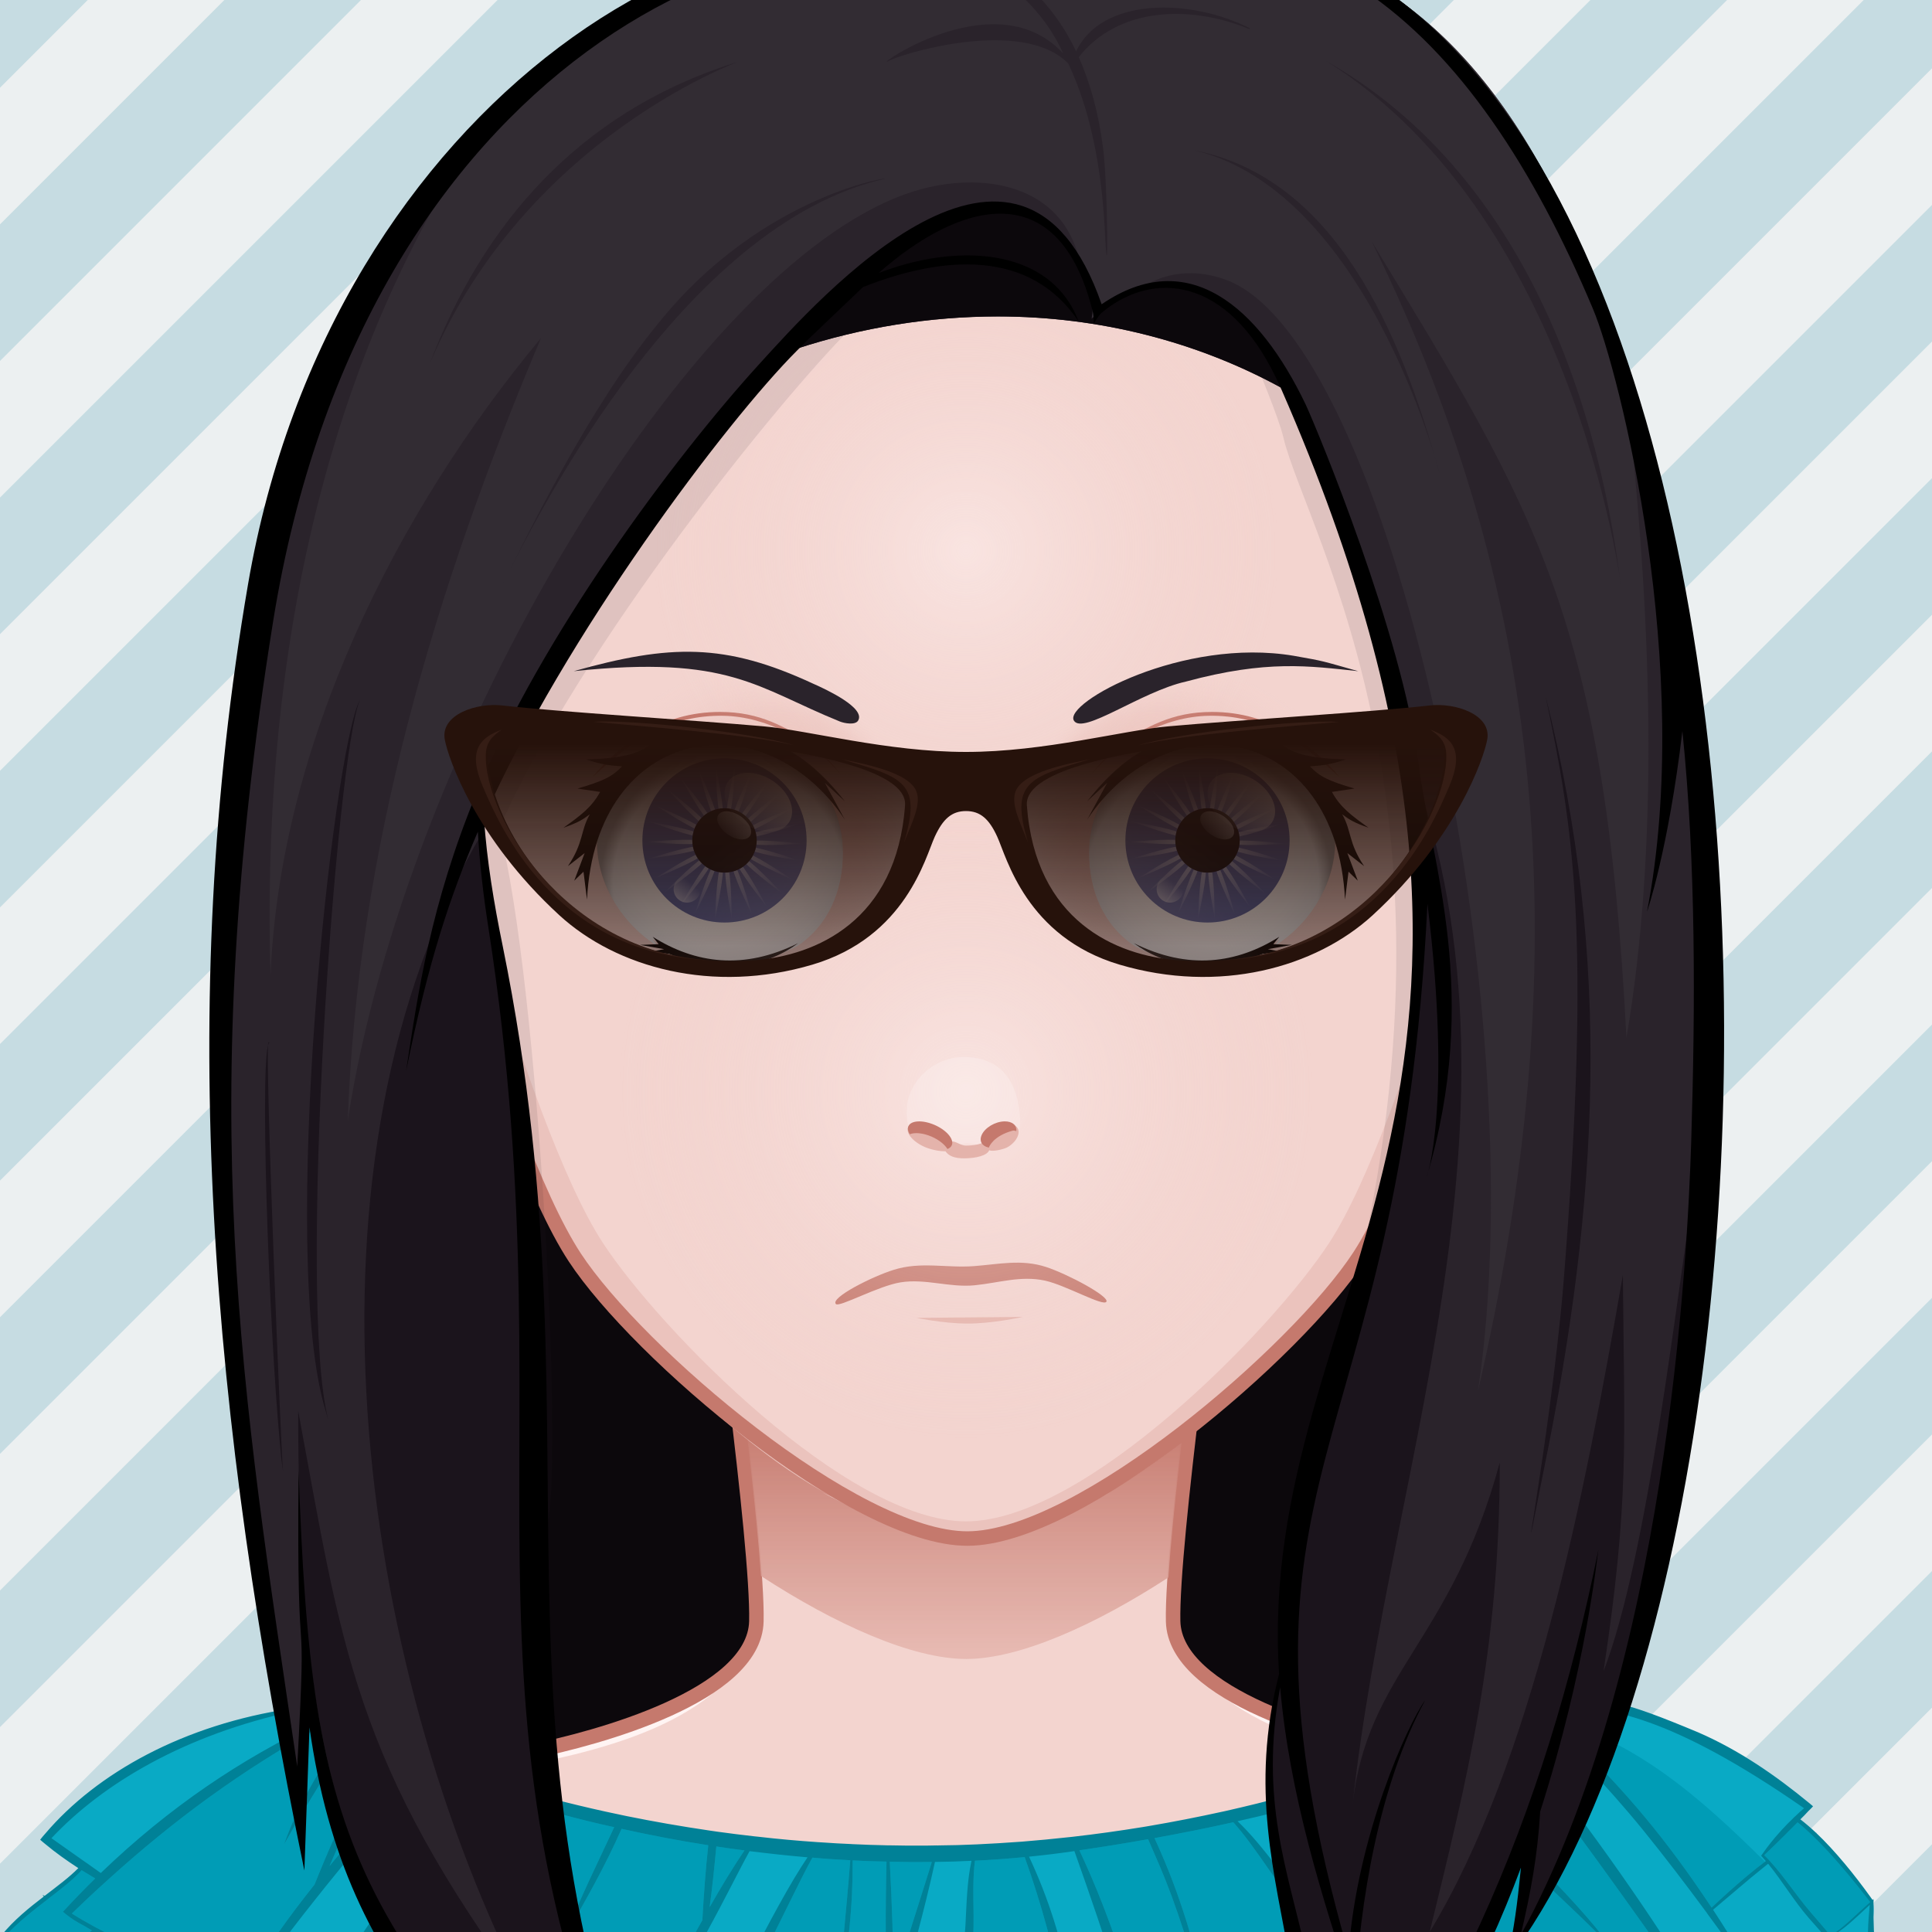 <svg xmlns='http://www.w3.org/2000/svg' viewBox='0 0 200 200' width='200' height='200'><defs><linearGradient id='gradient-13' x1='99.98' x2='99.98' y1='171.27' y2='136.351' gradientUnits='userSpaceOnUse'><stop stop-color='#e4b3ab' stop-opacity='0.8' offset='0'/><stop stop-color='#c5796d' stop-opacity='1' offset='0.7'/></linearGradient><radialGradient id='gradient-18' cx='100' cy='113' r='40' gradientUnits='userSpaceOnUse'><stop stop-color='#fff4f3' stop-opacity='0.5' offset='0'/><stop stop-color='#f3d4cf' stop-opacity='0' offset='0.9'/></radialGradient><radialGradient id='gradient-19' cx='100' cy='57' r='36' gradientUnits='userSpaceOnUse'><stop stop-color='#fff4f3' stop-opacity='0.5' offset='0'/><stop stop-color='#f3d4cf' stop-opacity='0' offset='0.9'/></radialGradient><radialGradient id='gradient-40' cx='125.778' cy='87.885' r='13.271' gradientTransform='matrix(-1.017 0 0 1.017 202.565 -1.469)' gradientUnits='userSpaceOnUse'><stop stop-color='#FFFFFF' stop-opacity='1' offset='0'/><stop stop-color='#FDFEFE' stop-opacity='1' offset='0.544'/><stop stop-color='#F6F8F9' stop-opacity='1' offset='0.74'/><stop stop-color='#EAEFF2' stop-opacity='1' offset='0.879'/><stop stop-color='#D9E3E8' stop-opacity='1' offset='0.992'/><stop stop-color='#D8E2E7' stop-opacity='1' offset='1'/></radialGradient><radialGradient id='gradient-41' cx='125.778' cy='87.885' r='13.271' gradientTransform='matrix(1.017 0 0 1.017 -2.565 -1.469)' gradientUnits='userSpaceOnUse'><stop stop-color='#FFFFFF' stop-opacity='1' offset='0'/><stop stop-color='#FDFEFE' stop-opacity='1' offset='0.544'/><stop stop-color='#F6F8F9' stop-opacity='1' offset='0.74'/><stop stop-color='#EAEFF2' stop-opacity='1' offset='0.879'/><stop stop-color='#D9E3E8' stop-opacity='1' offset='0.992'/><stop stop-color='#D8E2E7' stop-opacity='1' offset='1'/></radialGradient><radialGradient id='gradient-90' cx='122.915' cy='85.351' fx='134.723' fy='85.384' r='16.793' gradientTransform='matrix(1 0.018 0.018 -0.985 -47.362 167.187)' gradientUnits='userSpaceOnUse'><stop stop-color='#e4b3ab' stop-opacity='1' offset='0'/><stop stop-color='#e4b3ab' stop-opacity='0.3' offset='0.7'/><stop stop-color='#f3d4cf' stop-opacity='0' offset='1'/></radialGradient><radialGradient id='gradient-91' cx='80.431' cy='80.219' r='22.459' gradientTransform='matrix(0.596 -0.032 0.031 0.611 25.102 45.089)' gradientUnits='userSpaceOnUse'><stop stop-color='#000000' stop-opacity='0' offset='0.9'/><stop stop-color='#000000' stop-opacity='0.3' offset='1'/></radialGradient><radialGradient id='gradient-92' cx='122.915' cy='85.351' fx='134.723' fy='85.384' r='16.793' gradientTransform='matrix(-1 0.018 -0.018 -0.985 247.362 167.187)' gradientUnits='userSpaceOnUse'><stop stop-color='#e4b3ab' stop-opacity='1' offset='0'/><stop stop-color='#e4b3ab' stop-opacity='0.3' offset='0.7'/><stop stop-color='#f3d4cf' stop-opacity='0' offset='1'/></radialGradient><radialGradient id='gradient-93' cx='80.431' cy='80.219' r='22.459' gradientTransform='matrix(-0.596 -0.032 -0.031 0.611 174.898 45.089)' gradientUnits='userSpaceOnUse'><stop stop-color='#000000' stop-opacity='0' offset='0.9'/><stop stop-color='#000000' stop-opacity='0.3' offset='1'/></radialGradient><radialGradient id='gradient-110' cx='-558.588' cy='-490.918' r='84.646' gradientTransform='matrix(0.096 -0.025 0.025 0.096 140.548 120.358)' gradientUnits='userSpaceOnUse'><stop stop-color='#ffffff' stop-opacity='0.8' offset='0'/><stop stop-color='#ffffff' stop-opacity='0' offset='1'/></radialGradient><radialGradient id='gradient-111' cx='-565.337' cy='-492.691' r='84.644' gradientTransform='matrix(0.099 8.856325e-004 -0.001 0.099 130.377 136.353)' gradientUnits='userSpaceOnUse'><stop stop-color='#ffffff' stop-opacity='0.8' offset='0'/><stop stop-color='#ffffff' stop-opacity='0' offset='1'/></radialGradient><linearGradient id='gradient-112' x1='122.283' x2='123.61' y1='93.047' y2='91.466' gradientTransform='matrix(1 0 0 1 -52 0)' gradientUnits='userSpaceOnUse'><stop stop-color='#ffffff' stop-opacity='1' offset='0'/><stop stop-color='#ffffff' stop-opacity='0' offset='1'/></linearGradient><linearGradient id='gradient-113' x1='127' x2='125' y1='85' y2='87' gradientTransform='matrix(1 0 0 1 -50 0)' gradientUnits='userSpaceOnUse'><stop stop-color='#ffffff' stop-opacity='1' offset='0'/><stop stop-color='#ffffff' stop-opacity='0' offset='1'/></linearGradient><linearGradient id='gradient-114' x1='130' x2='126' y1='81' y2='85' gradientTransform='matrix(1 0 0 1 -50 0)' gradientUnits='userSpaceOnUse'><stop stop-color='#ffffff' stop-opacity='1' offset='0'/><stop stop-color='#ffffff' stop-opacity='0' offset='1'/></linearGradient><radialGradient id='gradient-115' cx='-578.76' cy='-490.73' r='84.646' gradientTransform='matrix(0.096 -0.025 0.025 0.096 192.479 119.84)' gradientUnits='userSpaceOnUse'><stop stop-color='#ffffff' stop-opacity='0.8' offset='0'/><stop stop-color='#ffffff' stop-opacity='0' offset='1'/></radialGradient><radialGradient id='gradient-116' cx='-584.778' cy='-487.329' r='84.644' gradientTransform='matrix(0.099 8.856325e-004 -0.001 0.099 182.31 135.839)' gradientUnits='userSpaceOnUse'><stop stop-color='#ffffff' stop-opacity='0.8' offset='0'/><stop stop-color='#ffffff' stop-opacity='0' offset='1'/></radialGradient><linearGradient id='gradient-117' x1='120.284' x2='121.611' y1='93.047' y2='91.467' gradientUnits='userSpaceOnUse'><stop stop-color='#ffffff' stop-opacity='1' offset='0'/><stop stop-color='#ffffff' stop-opacity='0' offset='1'/></linearGradient><linearGradient id='gradient-118' x1='127' x2='125' y1='85' y2='87' gradientUnits='userSpaceOnUse'><stop stop-color='#ffffff' stop-opacity='1' offset='0'/><stop stop-color='#ffffff' stop-opacity='0' offset='1'/></linearGradient><linearGradient id='gradient-119' x1='130' x2='126' y1='81' y2='85' gradientUnits='userSpaceOnUse'><stop stop-color='#ffffff' stop-opacity='1' offset='0'/><stop stop-color='#ffffff' stop-opacity='0' offset='1'/></linearGradient><linearGradient id='gradient-124' x1='130' x2='130' y1='77' y2='98' gradientUnits='userSpaceOnUse'><stop stop-color='#26120B' stop-opacity='1' offset='0'/><stop stop-color='#26120B' stop-opacity='0.5' offset='1'/></linearGradient><linearGradient id='gradient-125' x1='130' x2='130' y1='77' y2='98' gradientTransform='matrix(-1 0 0 1 200 0)' gradientUnits='userSpaceOnUse'><stop stop-color='#26120B' stop-opacity='1' offset='0'/><stop stop-color='#26120B' stop-opacity='0.5' offset='1'/></linearGradient></defs><path fill='#ecf0f1' opacity='1' d='M225,225H-25V-25h250V225z'/><path fill='#c6dce2' opacity='1' d='M-25,62.366V48.224L48.224-25h14.142L-25,62.366z M90.649-25H76.507L-25,76.507v14.142L90.649-25z M118.934-25h-14.142L-25,104.792v14.143L118.934-25z M147.219-25h-14.143L-25,133.075v14.143L147.219-25z M225-25h-7.071L-25,217.929V225h7.071L225-17.929V-25z M5.796-25H-8.345L-25-8.345V5.796L5.796-25z M34.081-25H19.939L-25,19.939v14.142L34.081-25z M175.503-25H161.36L-25,161.36v14.143L175.503-25z M-25-22.487L-22.487-25H-25V-22.487z M225,151.776v-14.143L137.635,225h14.142L225,151.776z M225,180.062v-14.143L165.919,225h14.143L225,180.062z M225,208.345v-14.143L194.203,225h14.143L225,208.345z M225,123.493v-14.143L109.351,225h14.142L225,123.493z M225,222.487L222.487,225H225V222.487z M225,38.64V24.497L24.497,225H38.64L225,38.64z M225,95.208V81.066L81.066,225h14.142L225,95.208z M225,10.355V-3.787L-3.787,225h14.142L225,10.355z M203.787-25h-14.143L-25,189.646v14.141L203.787-25z M225,66.924V52.782L52.782,225h14.142L225,66.924z'/><path fill='#0c080c' opacity='1' d='M160.527 108.896c-0.826 32.13-5.272 102.953-58.469 102.589 -80.381-0.551-60.969-69.5-61.767-102.589 -1.15-47.67 26.917-86.339 60.118-86.339C133.611 22.558 161.753 61.229 160.527 108.896z'/><path fill='#f3d4cf' opacity='1' d='M190.858 199.866c-6.008-10.158-13.474-11.973-19.628-13.936 -6.323-2.016-19.346-3.178-26.449-4.6 -6.86-1.373-23.153-5.789-23.339-13.488 -0.192-8.066 4.291-40.09 4.291-40.09H74.005c0 0 4.487 32.023 4.294 40.09 -0.184 7.699-16.48 12.115-23.341 13.488 -7.104 1.422-20.125 2.584-26.448 4.6 -6.156 1.963-13.624 3.777-19.632 13.936 -3.644 6.16-6.008 16.133-6.008 27.133h194C196.869 215.999 194.509 206.026 190.858 199.866z'/><path fill='#fff4f3' opacity='1' d='M121.442 167.843c2.495 10.929 18.165 13.698 26.293 15.325 21.909 4.379 33.772 5.134 42.297 19.539 2.903 4.916 5.459 15.864 5.962 24.153 1.835 0.291 0.531-17.432-5.136-26.994 -9.742-16.472-29.089-15.135-46.077-18.535C137.921 179.958 121.628 175.542 121.442 167.843L121.442 167.843zM78.558 167.843c-0.186 7.699-16.479 12.115-23.339 13.488 -16.988 3.4-36.335 2.063-46.077 18.535 -5.667 9.563-6.971 27.285-5.136 26.994 0.503-8.289 3.059-19.237 5.962-24.153 8.524-14.405 20.388-15.16 42.297-19.539C60.393 181.541 76.063 178.771 78.558 167.843L78.558 167.843z'/><path fill='#e4b3ab' opacity='1' d='M51.206 189.513c0 0 28.641 0.299 33.473 1.885 2.314 0.758 8.372 5.633 8.372 5.633s-6.556-3.17-8.658-3.758C79.51 191.909 51.206 189.513 51.206 189.513zM99.795 199.999c2.053-0.041 7.887-3.799 7.887-3.799s-5.574 2.059-7.342 2.16c-1.491 0.086-6.366-1.238-6.366-1.238S98.112 200.032 99.795 199.999zM117.008 192.757c6.75-1.818 29.786-3.23 29.786-3.23s-23.791-0.516-30.51 1.725c-2.252 0.752-7.562 5.16-7.562 5.16S114.786 193.354 117.008 192.757z'/><path fill='none' opacity='1' d='M190.858 199.866c-9.741-16.471-29.122-15.142-46.077-18.535 -6.86-1.373-23.153-5.789-23.339-13.488 -0.192-8.066 4.291-40.09 4.291-40.09H74.005c0 0 4.487 32.023 4.294 40.09 -0.184 7.699-16.48 12.115-23.341 13.488 -7.104 1.422-20.125 2.584-26.448 4.6 -6.156 1.963-13.624 3.777-19.632 13.936 -3.644 6.16-6.008 16.133-6.008 27.133h194C196.869 215.999 194.509 206.026 190.858 199.866z' stroke='#c5796d' stroke-width='1.5'/><path fill='url(#gradient-13)' opacity='1' d='M100.045 171.737c5.593-0.009 13.488-3.608 20.908-8.44 0.448-6.688 1.717-17.243 2.734-25.146 -13.955-1.813-33.739-1.771-47.623 0.105 1.008 7.831 2.258 18.226 2.713 24.89C86.31 168.063 94.37 171.746 100.045 171.737z'/><path fill='#09aac5' opacity='1' d='M103.441 229.899c-18.333 0-36.705-0.539-54.995-1.778 -15.203-1.031-30.378-2.423-45.577-3.513 -0.395 0.562-0.339-0.934-0.358-1.242 -0.063-1.019-0.104-2.04-0.108-3.061 -0.009-2.058 0.125-4.13 0.574-6.143 0.412-1.843 1.173-3.577 1.822-5.344 0.053-0.144-1.718-1.102-2-1.258 0.727-1.272 1.67-2.456 2.597-3.584 -1.756-1.127-3.547-2.263-5.246-3.476 2.355-2.815 5.602-4.512 8.114-7.131 -1.025-0.663-2.03-1.359-2.985-2.12 -0.249-0.198-0.494-0.4-0.739-0.604 -0.398-0.33-0.075-0.435 0.216-0.759 0.425-0.499 0.867-0.984 1.325-1.454 1.696-1.742 3.599-3.279 5.626-4.62 4.417-2.919 9.418-4.918 14.568-6.104 1.312-0.303 2.636-0.552 3.968-0.749 0.461-0.08 0.925-0.19 1.351-0.075 0.531 0.144 1.088 0.551 1.586 0.79 2.117 1.021 4.265 1.973 6.442 2.859 4.636 1.888 9.383 3.491 14.194 4.869 20.634 5.908 42.528 7.305 63.728 3.957 10.546-1.665 20.96-4.469 30.987-8.119 2.774-1.011 5.52-2.112 8.219-3.31 1.013-0.449 2.021-0.91 3.02-1.389 0.744-0.356 1.186-0.409 2.011-0.421 1.568-0.021 3.148-0.094 4.706 0.141 1.621 0.243 3.188 0.774 4.719 1.343 5.999 2.224 11.475 5.193 16.34 9.392 -0.431 0.458-0.87 0.913-1.323 1.35 1.913 1.457 3.546 3.266 5.062 5.121 0.879 1.077 1.694 2.196 2.517 3.315 0.321 0.438 0.049 2.004 0.067 2.573 0.1 3.061 0.932 5.686 2.035 8.515 0.77 1.973 1.441 3.979 1.761 6.08 0.436 2.859 0.07 5.589-0.246 8.435 -0.124 1.114-0.213 2.231-0.309 3.348 -0.022 0.256-0.044 0.512-0.071 0.768 -0.883 0-1.768 0.036-2.65 0.053 -4.932 0.09-9.864 0.194-14.795 0.344 -13.384 0.405-26.743 1.258-40.132 1.603 -6.907 0.178-13.815 0.343-20.715 0.725C113.639 229.509 108.56 229.899 103.441 229.899z'/><path fill='#009cb6' opacity='1' d='M77.072 191.553c-1.295 1.902-2.474 3.882-3.612 5.878 0.287-2.083 0.496-4.185 0.693-6.286C75.123 191.296 76.092 191.433 77.072 191.553zM63.583 189.148c-1.714 3.7-3.554 7.359-4.999 11.145 2.029-3.547 4.106-7.188 5.76-10.973 2.949 0.654 5.948 1.226 8.976 1.7 -0.287 2.577-0.464 5.174-0.613 7.761 -0.95 1.683-1.88 3.374-2.84 5.041 -3.623 6.266-4.811 11.162-5.662 14.774 -1.625-0.151-2.969-0.323-3.7-0.436 -4.553-0.704-6.474-1.493-7.751-2.169 1.157-4.26 2.227-8.547 2.989-12.896 0.891-5.067 1.316-10.248 2.384-15.28C59.92 188.301 61.742 188.749 63.583 189.148zM43.154 182.938c-2.722 2.521-4.514 4.708-9.047 10.241 1.425-3.317 3.316-7.444 5.79-11.571C40.966 182.064 42.045 182.513 43.154 182.938zM187.52 189.909c0.012 0.01 0.028 0.027 0.049 0.049 2.069 1.976 4.257 4.631 6.019 6.931v0.009 0.011c-1.635 1.455-2.939 2.823-4.098 3.442 -0.674-0.798-1.366-1.588-2.059-2.398 -1.444-1.682-2.653-3.582-4.147-5.218 -0.079-0.087-0.16-0.183-0.238-0.268 -0.139-0.142-0.275-0.285-0.417-0.418 0.725-0.684 1.427-1.379 2.131-2.074 0.116-0.112 0.225-0.227 0.334-0.34 0.338-0.325 0.664-0.658 0.991-0.99C186.55 189.016 187.024 189.443 187.52 189.909zM173.05 206.446c1.269 1.824 3.257 4.154 5.147 6.285 -2.17 1.178-3.633 2.176-4.634 2.853 -1.474-1.827-3.256-3.832-6.097-7.256 0.149-0.076 0.298-0.151 0.445-0.229 1.682-0.901 2.84-1.862 4.356-2.852 0.206 0.353 0.452 0.741 0.752 1.151C173.021 206.407 173.029 206.426 173.05 206.446zM163.229 180.506c4.891 4.801 9.126 9.662 13.956 16.971 1.199-1.139 2.438-2.243 3.713-3.315 0.588-0.491 1.192-0.973 1.814-1.437 -6.55-6.479-13.323-12.555-22.224-14.804C161.277 178.646 162.18 179.49 163.229 180.506zM148.026 182.634c6.139 7.397 15.392 15.233 18.885 19.114 -4.039-5.621-12.343-13.122-18.212-19.37 2.318-0.885 4.585-1.836 6.823-2.86 6.084 7.7 14.174 19.093 17.991 24.551 -0.493 0.246-0.94 0.486-1.367 0.731 -0.03 0.021-0.057 0.037-0.086 0.058 -1.407 0.848-2.594 1.787-4.702 2.957 -0.071 0.037-0.148 0.076-0.218 0.115 -0.07 0.038-0.129 0.065-0.188 0.096 -1.481 0.768-2.979 1.243-4.653 1.604 -0.791 0.161-1.592 0.334-2.385 0.553 -3.394-4.488-6.057-9.527-9.213-14.169 -2.019-2.978-4.374-5.782-6.257-8.834 -0.535-0.875-1.058-1.797-1.633-2.689C144.574 183.909 146.317 183.29 148.026 182.634zM118.851 190.394c1.889 4.355 2.661 5.896 5.682 15.928 -0.495-2.482-0.931-4.964-1.693-7.379 -0.922-2.899-1.782-5.278-3.324-8.662 2.769-0.506 5.492-1.046 8.153-1.644 2.407 2.69 4.283 6.083 9.641 13.158 2.721 3.549 5.434 7.114 7.739 10.907 -1.166 0.617-2.384 1.141-3.654 1.454 -18.623 5.486-11.567 3.48-20.01 5.041 -0.148 0.026-0.347 0.057-0.565 0.085 -0.583-2.891-1.513-6.551-3.432-12.752 -2.307-7.427-4.168-11.837-5.651-14.986C114.148 191.192 116.515 190.812 118.851 190.394zM106.074 192.247c1.719 4.784 3.046 9.699 4.035 14.692 0.636 3.271 1.181 6.552 1.753 9.822 0.247 1.417 0.477 2.854 0.792 4.271 -4.93 0.818-10.224 0.077-13.531 0.03 0.07-2.283 0.051-2.807 0.189-4.148 0.306-3.042 0.484-6.113 0.802-9.166 0.317-3.178 0.714-6.351 0.671-9.547 -0.029-1.873-0.087-3.748 0.139-5.581C102.649 192.535 104.372 192.409 106.074 192.247zM96.463 192.752c-1.318 4.261-2.733 8.502-3.971 12.79 -0.02-4.279-0.147-8.549-0.386-12.819C93.562 192.761 95.017 192.771 96.463 192.752zM88.019 192.571c-0.396 5.212-0.989 10.394-1.325 15.614 1.197-6.856 1.593-10.974 1.572-15.593 1.17 0.055 2.336 0.104 3.505 0.12 -0.13 5.041-0.1 10.09 0.079 15.129 0 0.01 0 0.01 0 0.01 -1.465 5.439-1.772 9.215-1.841 12.496 -2.801 0.504-5.663 0.741-8.512 0.903 -5.87 0.333-7.988-0.172-10.224-0.353 0.147-0.504 0.316-1.006 0.484-1.513 0.041-0.122 0.09-0.256 0.129-0.379 1.791-5.287 4.147-10.643 5.571-13.475 3.625-7.169 5.316-10.839 6.642-13.228C85.406 192.421 86.713 192.504 88.019 192.571zM52.101 186.085c-0.841 2.995-1.771 7.361-4.414 15.368 -1.138 3.432-2.217 6.847-3.137 10.346 -0.218 0.836-0.327 1.702-0.376 2.577 -1.989-0.78-3.939-1.626-5.889-2.5 -1.218-0.581-2.237-1.087-3.088-1.522 -0.05-0.028-0.109-0.058-0.159-0.087 -0.96-0.492-1.711-0.911-2.326-1.234 2.197-3.14 4.652-6.676 6.77-9.775 3.217-4.688 5.988-9.68 9.433-14.206C49.963 185.4 51.022 185.754 52.101 186.085zM33.762 211.515c-1.861 2.157-3.257 5.315-4.771 8.414 -2.446-0.789-4.911-1.531-7.345-2.357 0.167-0.297 0.335-0.58 0.505-0.877 0.198-0.34 0.396-0.692 0.593-1.055 0.01-0.027 0.02-0.056 0.041-0.084 1.196-2.188 2.405-4.593 3.663-6.344 1.296 0.627 2.72 1.171 4.157 1.599 0.237 0.066 0.484 0.132 0.723 0.199 0.068-0.104 0.148-0.209 0.218-0.313 0.326-0.457 0.652-0.933 0.99-1.417 0.455 0.285 0.939 0.59 1.444 0.903 0.199 0.124 0.416 0.267 0.673 0.408 -0.238 0.229-0.475 0.465-0.691 0.714C33.889 211.37 33.83 211.447 33.762 211.515zM35.532 179.629c-2.483 3.558-4.74 7.324-6.135 11.317 2.098-3.767 4.463-7.37 6.622-11.089 1.108 0.533 2.247 1.046 3.406 1.542 -2.041 2.976-4.188 6.989-6.86 13.683 -2.644 3.319-5.137 6.78-7.295 10.424 -3.583-1.209-8.789-3.045-9.481-3.303 -1.575-0.513-3.713-1.53-5.592-2.528 -0.09-0.048-0.168-0.096-0.259-0.133 -0.959-0.522-1.83-1.026-2.502-1.454 1.099-1.065 2.207-2.113 3.336-3.129 0.168-0.161 0.345-0.322 0.523-0.475 6.623-5.991 13.699-11.251 22.161-15.892C34.126 178.944 34.82 179.288 35.532 179.629zM3.257 202.271c-0.12-0.076-0.248-0.162-0.367-0.237 -0.822-0.53-1.643-1.046-2.435-1.513 1.366-1.501 2.98-2.747 4.494-3.918 0.03-0.026 0.07-0.047 0.1-0.085 1.287-0.979 2.503-1.92 3.404-2.91 0.466 0.287 0.94 0.57 1.406 0.846 -1.039 1.019-2.079 2.085-3.098 3.187 -0.089 0.086-0.169 0.173-0.248 0.267 0.198 0.171 0.406 0.332 0.614 0.485 0.307 0.237 0.634 0.447 0.96 0.628 0.484 0.257 0.96 0.533 1.426 0.817 -1.505 1.103-2.91 2.547-4.069 3.929C4.732 203.27 3.998 202.768 3.257 202.271zM3.108 207.55c0.703-1.01 1.555-2.17 2.494-3.32 0.07-0.077 0.129-0.15 0.188-0.229 1.217-1.454 2.583-2.891 4-4.003 1.009 0.6 2.019 1.206 3.116 1.701 1.744 0.771 3.515 1.455 5.326 2.082 2.197 0.763 4.493 1.531 6.818 2.084 -0.335 0.581-0.661 1.16-0.979 1.75 -0.038 0.058-0.068 0.113-0.099 0.17 0.118 0.077 0.237 0.162 0.357 0.24 0.563 0.37 1.187 0.721 1.85 1.054 -1.296 1.646-2.544 3.966-3.751 6.361 -3.652-1.17-7.304-2.368-10.827-3.841 -1.882-0.828-3.761-1.616-5.583-2.567 -0.098-0.047-0.445-0.229-0.93-0.477 0.238-0.94 0.415-1.891 0.514-2.861 -0.188 0.931-0.465 1.834-0.771 2.729C4.336 208.156 3.722 207.852 3.108 207.55z'/><path fill='#008197' opacity='1' d='M194.201 202.214c-0.229-1.597-0.267-3.224-0.257-4.85 0-0.182 0-0.362 0-0.532 0-0.01 0.01-0.01 0.01-0.01 -0.01-0.076-0.01-0.152 0-0.228 -0.041 0.028-0.08 0.057-0.109 0.085 -0.07-0.095-0.141-0.19-0.209-0.294 -1.643-2.292-3.662-4.784-5.621-6.638 0.029-0.02 0.059-0.039 0.09-0.048 -0.031 0.009-0.071 0.019-0.101 0.039 -0.555-0.522-1.1-0.99-1.631-1.399 0.285-0.275 0.563-0.561 0.819-0.846 0.178-0.171 0.339-0.331 0.495-0.504 -0.119-0.105-0.238-0.198-0.355-0.303 -3.525-2.901-7.307-5.517-11.541-7.354 -8.026-3.354-9.216-3.394-13.232-3.318 -0.586 0-1.229 0.021-1.961 0.021 -0.297 0.142-0.604 0.293-0.91 0.436 -0.169 0.077-0.336 0.161-0.505 0.248 -0.159 0.066-0.317 0.143-0.485 0.218 -0.979 0.457-1.979 0.903-3.008 1.352 -0.288 0.114-0.566 0.236-0.854 0.359 -2.225 0.941-4.561 1.866-7.035 2.75 -0.2 0.074-0.396 0.15-0.604 0.219 -1.652 0.59-3.364 1.169-5.137 1.73 -0.156 0.057-0.315 0.104-0.474 0.151 -0.893 0.286-1.811 0.562-2.743 0.837 -0.132 0.038-0.255 0.076-0.386 0.115 -0.82 0.247-1.665 0.484-2.514 0.723 -0.318 0.094-0.644 0.179-0.971 0.266 -1.593 0.437-3.239 0.864-4.917 1.283 -1.041 0.255-2.088 0.505-3.142 0.742 -0.095 0.019-0.195 0.047-0.303 0.067 -2.546 0.559-5.109 1.063-7.68 1.5 -0.21 0.039-0.421 0.067-0.627 0.105 -2.404 0.392-4.83 0.731-7.256 1.007 -0.116 0.013-0.234 0.03-0.355 0.038 -1.632 0.184-3.272 0.333-4.919 0.468 -0.097 0.008-0.188 0.019-0.285 0.019 -1.417 0.104-2.832 0.19-4.257 0.256 -0.07 0-0.128 0.009-0.196 0.009 -1.297 0.06-2.585 0.096-3.881 0.104 -0.061 0.012-0.118 0.012-0.179 0 -0.377 0.012-0.753 0.021-1.129 0.021 -1.296 0.009-2.572 0-3.849-0.03 -0.06 0-0.118 0-0.179 0 -1.207-0.026-2.396-0.065-3.573-0.122 -0.04 0-0.079 0-0.119-0.009 -1.029-0.039-2.049-0.104-3.067-0.174 -0.109 0-0.219-0.009-0.328-0.019 0 0 0 0-0.009 0 -2.129-0.144-4.216-0.33-6.264-0.57 -0.121-0.009-0.248-0.018-0.367-0.037 -1.275-0.142-2.543-0.304-3.791-0.476 -0.268-0.037-0.534-0.076-0.802-0.116 -2.968-0.436-5.849-0.94-8.611-1.5 -0.236-0.048-0.485-0.104-0.721-0.153 -1.98-0.408-3.891-0.854-5.752-1.321 -0.137-0.038-0.277-0.066-0.415-0.104 -1.762-0.448-3.474-0.913-5.117-1.398 -0.15-0.037-0.288-0.084-0.436-0.123 -0.94-0.275-1.86-0.561-2.762-0.846 -0.147-0.047-0.296-0.096-0.435-0.145 -1.632-0.522-3.207-1.056-4.701-1.597 -0.168-0.065-0.336-0.122-0.505-0.19 -1.256-0.455-2.475-0.922-3.632-1.379 -0.138-0.057-0.277-0.114-0.416-0.171 -1.247-0.503-2.425-1.007-3.544-1.491 -0.138-0.066-0.276-0.126-0.405-0.184 -0.594-0.265-1.159-0.531-1.712-0.789 -0.169-0.073-0.338-0.15-0.495-0.234 -0.732-0.346-1.426-0.686-2.079-1.019 -0.109-0.058-0.217-0.117-0.325-0.173 -0.407 0.049-0.813 0.104-1.208 0.173 -11.185 1.655-20.191 6.665-25.547 12.959 -0.188 0.209-0.365 0.419-0.523 0.628 0.178 0.162 0.375 0.323 0.574 0.484 0.989 0.828 2.158 1.665 3.375 2.454 -0.912 0.935-2.158 1.854-3.484 2.873 -0.089-0.049-0.158-0.077-0.178-0.077 -0.04 0 0.01 0.077 0.079 0.153 -1.504 1.15-3.098 2.435-4.375 4.013 -0.049 0.056-0.099 0.113-0.148 0.17 0.089 0.058 0.177 0.123 0.277 0.192 0.703 0.454 1.525 1.007 2.396 1.587 0.109 0.075 0.217 0.153 0.336 0.218 0.722 0.495 1.483 0.998 2.237 1.483 -0.901 1.094-1.644 2.132-2.148 2.911 -0.11 0.162-0.208 0.323-0.307 0.475 -0.051 0.067-0.089 0.142-0.129 0.21 0.099 0.058 0.197 0.124 0.297 0.171 0.614 0.37 1.217 0.742 1.731 1.056 -0.375 1.016-0.782 2.023-1.148 3.063 -1.464 3.907-1.366 8.546-1.04 12.798 0 0.058 0.011 0.105 0.021 0.162 0.148 0 0.297 0 0.455 0 -0.009-0.043-0.009-0.087-0.009-0.13 17.807 1.25 48.215 4.196 69.411 4.714 52.426 1.265 26.427 0.161 65.135-0.779 33.931-0.839 23.727-1.42 59.207-2.037 0.13-0.011 0.269-0.011 0.407-0.011 0-0.063 0.009-0.131 0.019-0.199 0.168-1.844 0.287-3.699 0.564-5.543C199.12 211.467 194.934 207.283 194.201 202.214zM187.52 189.909c0.012 0.01 0.028 0.027 0.049 0.049 2.069 1.976 4.257 4.631 6.019 6.931v0.009 0.011c-1.635 1.455-2.939 2.823-4.098 3.442 -0.674-0.798-1.366-1.588-2.059-2.398 -1.444-1.682-2.653-3.582-4.147-5.218 -0.079-0.087-0.16-0.183-0.238-0.268 -0.139-0.142-0.275-0.285-0.417-0.418 0.725-0.684 1.427-1.379 2.131-2.074 0.116-0.112 0.225-0.227 0.334-0.34 0.338-0.325 0.664-0.658 0.991-0.99C186.55 189.016 187.024 189.443 187.52 189.909zM182.253 206.986c1.221 1.112 2.812 2.712 4.079 4.252 -1.861 1.599-3.563 3.251-5.722 3.756 -0.603-0.742-1.236-1.493-1.869-2.235 -0.071-0.076-0.128-0.143-0.19-0.218 -1.96-2.274-3.919-4.442-5.234-6.115 -0.011-0.01-0.021-0.019-0.021-0.027 -0.356-0.448-0.661-0.866-0.907-1.228 0.404-0.267 0.84-0.543 1.323-0.818 0.446 0.638 0.833 1.189 1.14 1.628 0.028 0.057 0.069 0.112 0.109 0.161 0.188-0.077 0.376-0.145 0.556-0.201 0.019-0.008 0.049-0.008 0.066-0.017 2.297-0.725 3.803-1.495 5.139-2.367 0.067-0.041 0.138-0.088 0.198-0.137 -0.042-0.064-0.073-0.122-0.111-0.177 -1.205-2.008-2.355-3.844-3.474-5.546 1.279-1.074 2.555-2.158 3.832-3.244 0.612-0.502 1.236-1.016 1.868-1.521 1.479 1.808 2.693 3.881 4.219 5.63 0.594 0.675 1.187 1.34 1.77 2.006 0.021 0.02 0.03 0.039 0.05 0.049 0.515 0.587 1.021 1.168 1.504 1.767 -2.671 1.655-5.567 2.892-8.314 4.46 -0.026 0.03-0.068 0.047-0.107 0.068C182.184 206.939 182.215 206.97 182.253 206.986zM173.05 206.446c1.269 1.824 3.257 4.154 5.147 6.285 -2.17 1.178-3.633 2.176-4.634 2.853 -1.474-1.827-3.256-3.832-6.097-7.256 0.149-0.076 0.298-0.151 0.445-0.229 1.682-0.901 2.84-1.862 4.356-2.852 0.206 0.353 0.452 0.741 0.752 1.151C173.021 206.407 173.029 206.426 173.05 206.446zM161.537 176.569c4.921 0.218 11.244 0.911 25.222 10.619 -0.3 0.249-0.595 0.516-0.882 0.8 -0.097 0.076-0.199 0.173-0.288 0.277 -0.356 0.331-0.702 0.685-1.027 1.044 -0.109 0.105-0.21 0.221-0.297 0.325 -0.647 0.71-1.248 1.464-1.804 2.263 -0.059 0.074-0.11 0.141-0.146 0.22 0.036 0.037 0.077 0.083 0.116 0.121 0.13 0.145 0.249 0.275 0.366 0.419 -0.653 0.484-1.284 0.99-1.899 1.504 -1.275 1.072-2.514 2.177-3.713 3.315 -4.83-7.309-9.065-12.17-13.956-16.971 -1.306-1.265-2.393-2.273-3.304-3.1C160.47 177.13 161.003 176.852 161.537 176.569zM159.38 177.681c2.752 2.947 6.721 6.847 10.799 11.875 2.227 2.749 4.376 5.573 6.485 8.427 0.036 0.058 0.075 0.114 0.114 0.171 1.278 1.73 2.545 3.47 3.804 5.21 -2.01 1.087-3.823 1.893-5.17 2.397 -0.056-0.114-0.115-0.239-0.188-0.353 -0.227-0.409-0.503-0.885-0.83-1.417 -0.036-0.074-0.088-0.161-0.147-0.246 -3.374-5.544-11.273-16.992-17.847-24.63C157.401 178.649 158.391 178.174 159.38 177.681zM148.026 182.634c6.139 7.397 15.392 15.233 18.885 19.114 -4.039-5.621-12.343-13.122-18.212-19.37 2.318-0.885 4.585-1.836 6.823-2.86 6.084 7.7 14.174 19.093 17.991 24.551 -0.493 0.246-0.94 0.486-1.367 0.731 -0.03 0.021-0.057 0.037-0.086 0.058 -1.407 0.848-2.594 1.787-4.702 2.957 -0.071 0.037-0.148 0.076-0.218 0.115 -0.07 0.038-0.129 0.065-0.188 0.096 -1.481 0.768-2.979 1.243-4.653 1.604 -0.791 0.161-1.592 0.334-2.385 0.553 -3.394-4.488-6.057-9.527-9.213-14.169 -2.019-2.978-4.374-5.782-6.257-8.834 -0.535-0.875-1.058-1.797-1.633-2.689C144.574 183.909 146.317 183.29 148.026 182.634zM142.24 184.67c0.622 1.188 1.187 2.405 1.811 3.518 1.672 3.025 4.028 5.821 5.978 8.691 3.057 4.526 5.839 9.301 9.49 13.417 0.031 0.048 0.069 0.087 0.109 0.124 0.129-0.028 0.267-0.057 0.405-0.076 1.792-0.313 3.685-0.19 7.226-1.91 1.623 2.178 3.729 4.926 5.81 7.482 0.03 0.047 0.067 0.094 0.108 0.143 0.359 0.447 0.711 0.886 1.06 1.314 -2.039 0.853-4.751 1.567-9.056 2.053 -1.011-1.305-2.138-2.502-3.248-3.709 -1.376-1.484-2.801-2.967-4.047-4.565 -0.355-0.474-0.703-0.949-1.039-1.443 -0.019-0.03-0.039-0.057-0.059-0.097 -0.081 0.019-0.158 0.049-0.238 0.076 -0.583 0.191-1.159 0.41-1.722 0.638 -4.187-7.009-12.672-20.817-13.114-21.576 -0.663-1.111-1.317-2.225-2.04-3.271C140.537 185.222 141.385 184.955 142.24 184.67zM135.783 186.618c3.464 5.05 6.591 10.308 9.72 15.548 -3.789-7.979-6.313-12.135-8.77-15.823 0.819-0.228 1.636-0.466 2.448-0.713 0.661 1.113 1.233 2.283 1.826 3.442 0.99 1.948 8.753 14.776 10.108 16.793 1.088 1.559 2.228 3.08 3.345 4.61 -2.711 1.124-5.284 2.54-8.007 3.663 -0.219-0.505-0.446-0.988-0.692-1.464 -0.039-0.098-0.091-0.191-0.149-0.286 -2.533-5.013-5.601-8.74-7.474-11.185 -5.016-6.606-7.333-10.105-10.028-12.672C130.717 187.952 133.268 187.313 135.783 186.618zM118.851 190.394c1.889 4.355 2.661 5.896 5.682 15.928 -0.495-2.482-0.931-4.964-1.693-7.379 -0.922-2.899-1.782-5.278-3.324-8.662 2.769-0.506 5.492-1.046 8.153-1.644 2.407 2.69 4.283 6.083 9.641 13.158 2.721 3.549 5.434 7.114 7.739 10.907 -1.166 0.617-2.384 1.141-3.654 1.454 -18.623 5.486-11.567 3.48-20.01 5.041 -0.148 0.026-0.347 0.057-0.565 0.085 -0.583-2.891-1.513-6.551-3.432-12.752 -2.307-7.427-4.168-11.837-5.651-14.986C114.148 191.192 116.515 190.812 118.851 190.394zM111.06 191.648c0.05-0.007 0.108-0.017 0.159-0.027 3.276 9.176 6.244 18.428 8.818 27.796 0.03 0.046 0.04 0.105 0.052 0.161 0.255 0.903 0.503 1.814 0.751 2.729 -2.268 0.503-4.534 0.731-6.949 0.637 -0.049 0-0.209-0.009-0.436-0.009 -0.108-0.601-0.207-1.207-0.286-1.817 -0.01-0.055-0.01-0.113-0.021-0.17 -0.196-1.57-0.326-3.149-0.505-4.698 -0.354-3.3-0.931-6.589-1.611-9.842 -1.208-5.829-2.478-9.852-4.505-14.207C108.052 192.049 109.565 191.868 111.06 191.648zM106.074 192.247c1.719 4.784 3.046 9.699 4.035 14.692 0.636 3.271 1.181 6.552 1.753 9.822 0.247 1.417 0.477 2.854 0.792 4.271 -4.93 0.818-10.224 0.077-13.531 0.03 0.07-2.283 0.051-2.807 0.189-4.148 0.306-3.042 0.484-6.113 0.802-9.166 0.317-3.178 0.714-6.351 0.671-9.547 -0.029-1.873-0.087-3.748 0.139-5.581C102.649 192.535 104.372 192.409 106.074 192.247zM100.567 192.63c-0.465 2.156-0.501 4.401-0.621 6.618 -0.198 3.431-0.743 6.854-1.03 10.276 -0.278 3.406-0.604 6.794-0.505 10.214 0 0.066 0.02 0.581 0.039 1.313 0 0.018 0 0.049 0 0.074 0.021 0.476 0.042 1.028 0.061 1.618 -2.664 0.209-5.343 0.058-8.018 0.008 0.07-0.74 0.138-1.501 0.218-2.291 0.01-0.084 0.01-0.161 0.019-0.247 0.258-2.527 0.574-5.344 1.278-8.653 0.138-0.684 0.307-1.387 0.484-2.119 0 0 0-0.01 0-0.021 0.129-0.493 0.258-0.998 0.396-1.521 1.366-5.049 2.792-10.06 3.899-15.155C98.055 192.734 99.313 192.697 100.567 192.63zM96.463 192.752c-1.318 4.261-2.733 8.502-3.971 12.79 -0.02-4.279-0.147-8.549-0.386-12.819C93.562 192.761 95.017 192.771 96.463 192.752zM88.019 192.571c-0.396 5.212-0.989 10.394-1.325 15.614 1.197-6.856 1.593-10.974 1.572-15.593 1.17 0.055 2.336 0.104 3.505 0.12 -0.13 5.041-0.1 10.09 0.079 15.129 0 0.01 0 0.01 0 0.01 -1.465 5.439-1.772 9.215-1.841 12.496 -2.801 0.504-5.663 0.741-8.512 0.903 -5.87 0.333-7.988-0.172-10.224-0.353 0.147-0.504 0.316-1.006 0.484-1.513 0.041-0.122 0.09-0.256 0.129-0.379 1.791-5.287 4.147-10.643 5.571-13.475 3.625-7.169 5.316-10.839 6.642-13.228C85.406 192.421 86.713 192.504 88.019 192.571zM83.596 192.269c-1.694 2.499-3.869 6.446-7.423 13.454 -2.179 4.299-3.959 8.701-5.127 13.275 -2.128-0.021-4.405-0.172-6.346-0.354 1.643-5.267 3.663-10.193 6.247-14.682 0.593-1.027 1.127-1.977 1.612-2.853l0.484-0.864c2.198-4.014 3.356-6.447 4.554-8.614C79.587 191.877 81.587 192.097 83.596 192.269zM77.072 191.553c-1.295 1.902-2.474 3.882-3.612 5.878 0.287-2.083 0.496-4.185 0.693-6.286C75.123 191.296 76.092 191.433 77.072 191.553zM63.583 189.148c-1.714 3.7-3.554 7.359-4.999 11.145 2.029-3.547 4.106-7.188 5.76-10.973 2.949 0.654 5.948 1.226 8.976 1.7 -0.287 2.577-0.464 5.174-0.613 7.761 -0.95 1.683-1.88 3.374-2.84 5.041 -3.623 6.266-4.811 11.162-5.662 14.774 -1.625-0.151-2.969-0.323-3.7-0.436 -4.553-0.704-6.474-1.493-7.751-2.169 1.157-4.26 2.227-8.547 2.989-12.896 0.891-5.067 1.316-10.248 2.384-15.28C59.92 188.301 61.742 188.749 63.583 189.148zM57.624 187.686c-1.415 4.962-2.01 10.117-2.929 15.233 -0.763 4.26-1.663 8.509-2.524 12.75 -0.02 0.068-0.03 0.133-0.04 0.2 -0.159 0.77-0.317 1.54-0.465 2.31 -0.99-0.304-1.99-0.596-2.99-0.894 -0.06-0.018-2.048-0.57-3.979-1.104 0.069-0.513 0.128-0.94 0.178-1.331 0.01-0.065 0.02-0.133 0.029-0.199 0.318-2.206 0.733-3.49 3.812-12.883 1.188-3.615 2.454-7.268 3.087-11.014 0.257-1.502 0.476-3.023 0.791-4.517C54.239 186.743 55.921 187.229 57.624 187.686zM52.101 186.085c-0.841 2.995-1.771 7.361-4.414 15.368 -1.138 3.432-2.217 6.847-3.137 10.346 -0.218 0.836-0.327 1.702-0.376 2.577 -1.989-0.78-3.939-1.626-5.889-2.5 -1.218-0.581-2.237-1.087-3.088-1.522 -0.05-0.028-0.109-0.058-0.159-0.087 -0.96-0.492-1.711-0.911-2.326-1.234 2.197-3.14 4.652-6.676 6.77-9.775 3.217-4.688 5.988-9.68 9.433-14.206C49.963 185.4 51.022 185.754 52.101 186.085zM33.762 211.515c-1.861 2.157-3.257 5.315-4.771 8.414 -2.446-0.789-4.911-1.531-7.345-2.357 0.167-0.297 0.335-0.58 0.505-0.877 0.198-0.34 0.396-0.692 0.593-1.055 0.01-0.027 0.02-0.056 0.041-0.084 1.196-2.188 2.405-4.593 3.663-6.344 1.296 0.627 2.72 1.171 4.157 1.599 0.237 0.066 0.484 0.132 0.723 0.199 0.068-0.104 0.148-0.209 0.218-0.313 0.326-0.457 0.652-0.933 0.99-1.417 0.455 0.285 0.939 0.59 1.444 0.903 0.199 0.124 0.416 0.267 0.673 0.408 -0.238 0.229-0.475 0.465-0.691 0.714C33.889 211.37 33.83 211.447 33.762 211.515zM48.399 184.868c-3.722 4.271-6.631 9.101-9.857 13.799 -1.484 2.159-4.108 6.097-6.572 9.965 -0.038 0.078-0.089 0.152-0.138 0.218 -0.347 0.554-0.683 1.095-1.02 1.626 -1.415-0.436-2.841-0.958-4.158-1.548 -0.088-0.039-0.168-0.078-0.257-0.114 -0.691-0.313-1.336-0.637-1.94-0.98 0.385-0.608 0.792-1.216 1.197-1.825 0.07-0.094 0.139-0.198 0.218-0.303 1.712-2.521 3.554-4.984 5.443-7.399 0.436-0.563 0.881-1.123 1.328-1.683 0.732-0.933 1.483-1.855 2.235-2.775 5.505-6.743 6.702-8.398 8.859-10.681C45.252 183.757 46.806 184.327 48.399 184.868zM43.154 182.938c-2.722 2.521-4.514 4.708-9.047 10.241 1.425-3.317 3.316-7.444 5.79-11.571C40.966 182.064 42.045 182.513 43.154 182.938zM35.532 179.629c-2.483 3.558-4.74 7.324-6.135 11.317 2.098-3.767 4.463-7.37 6.622-11.089 1.108 0.533 2.247 1.046 3.406 1.542 -2.041 2.976-4.188 6.989-6.86 13.683 -2.644 3.319-5.137 6.78-7.295 10.424 -3.583-1.209-8.789-3.045-9.481-3.303 -1.575-0.513-3.713-1.53-5.592-2.528 -0.09-0.048-0.168-0.096-0.259-0.133 -0.959-0.522-1.83-1.026-2.502-1.454 1.099-1.065 2.207-2.113 3.336-3.129 0.168-0.161 0.345-0.322 0.523-0.475 6.623-5.991 13.699-11.251 22.161-15.892C34.126 178.944 34.82 179.288 35.532 179.629zM5.326 190.289c5.265-5.6 13.708-10.716 25.307-13.196 0.743 0.418 1.504 0.826 2.287 1.225 -7.898 3.736-15.372 8.729-22.488 15.577 -0.435-0.313-0.9-0.639-1.366-0.972 -0.098-0.065-0.207-0.143-0.307-0.21C7.552 191.858 6.335 191.004 5.326 190.289zM4.475 196.232c0.029 0.019 0.059 0.049 0.089 0.067 0 0-0.01 0.01-0.021 0.019C4.523 196.281 4.503 196.251 4.475 196.232zM3.257 202.271c-0.12-0.076-0.248-0.162-0.367-0.237 -0.822-0.53-1.643-1.046-2.435-1.513 1.366-1.501 2.98-2.747 4.494-3.918 0.03-0.026 0.07-0.047 0.1-0.085 1.287-0.979 2.503-1.92 3.404-2.91 0.466 0.287 0.94 0.57 1.406 0.846 -1.039 1.019-2.079 2.085-3.098 3.187 -0.089 0.086-0.169 0.173-0.248 0.267 0.198 0.171 0.406 0.332 0.614 0.485 0.307 0.237 0.634 0.447 0.96 0.628 0.484 0.257 0.96 0.533 1.426 0.817 -1.505 1.103-2.91 2.547-4.069 3.929C4.732 203.27 3.998 202.768 3.257 202.271zM3.108 207.55c0.703-1.01 1.555-2.17 2.494-3.32 0.07-0.077 0.129-0.15 0.188-0.229 1.217-1.454 2.583-2.891 4-4.003 1.009 0.6 2.019 1.206 3.116 1.701 1.744 0.771 3.515 1.455 5.326 2.082 2.197 0.763 4.493 1.531 6.818 2.084 -0.335 0.581-0.661 1.16-0.979 1.75 -0.038 0.058-0.068 0.113-0.099 0.17 0.118 0.077 0.237 0.162 0.357 0.24 0.563 0.37 1.187 0.721 1.85 1.054 -1.296 1.646-2.544 3.966-3.751 6.361 -3.652-1.17-7.304-2.368-10.827-3.841 -1.882-0.828-3.761-1.616-5.583-2.567 -0.098-0.047-0.445-0.229-0.93-0.477 0.238-0.94 0.415-1.891 0.514-2.861 -0.188 0.931-0.465 1.834-0.771 2.729C4.336 208.156 3.722 207.852 3.108 207.55zM180.986 226.366c-3.603 0.037-8.088 0.22-13.421 0.419 -6.868 0.267-15.162 0.569-24.814 0.705 -6.083 0.084-12.925 0.388-20.694 0.691 -9.314 0.354-19.982 0.704-32.334 0.647 -6.205-0.018-12.838-0.151-19.934-0.428 -8.324-0.332-17.292-0.864-26.961-1.693 -6.948-0.588-11.887-0.958-15.569-1.188 -9.315-0.574-18.201-0.425-24.288-0.809 0-0.004 0-0.007 0-0.011 -0.068-2.271-0.119-4.543 0.059-6.799 0.099-3.089 1.208-5.961 1.95-8.909 0.594 0.362 1 0.618 1.039 0.637 1.782 1.056 3.722 1.893 5.642 2.663 3.493 1.398 7.047 2.405 10.708 3.263 -0.168 0.342-0.336 0.684-0.503 1.027 -0.029 0.056-0.218 0.425-0.445 0.911 -0.03 0.048-0.06 0.104-0.09 0.162 0.07 0.037 0.139 0.066 0.208 0.094 1.248 0.533 2.515 0.998 3.831 1.418 1.178 0.322 2.355 0.646 3.533 0.95 0.09 0.031 0.178 0.048 0.267 0.066 0.041-0.057 0.071-0.104 0.101-0.161 1.703-3.032 3.058-6.209 4.82-8.452 0.048-0.067 0.098-0.144 0.168-0.209 0.177-0.237 0.375-0.457 0.584-0.666 0.552 0.313 1.216 0.656 1.968 1.018 0.01 0 0.021 0.01 0.039 0.01 2 0.969 4.603 2.033 7.315 2.9 -0.03 0.466-0.04 0.932-0.06 1.396 0 0.105-0.01 0.22-0.01 0.335 0.179 0.067 0.367 0.131 0.555 0.189 2.276 0.741 4.611 1.368 6.947 1.968 0.148 0.038 0.287 0.076 0.436 0.116 0.029-0.096 0.059-0.201 0.089-0.307 0.188-0.685 0.376-1.377 0.563-2.072 1.287 0.874 2.91 1.798 7.712 2.53 1.196 0.179 2.425 0.351 3.661 0.475 0.148 0.019 0.296 0.028 0.435 0.048 2.138 0.199 4.306 0.285 6.434 0.151 -0.119 0.466-0.218 0.932-0.328 1.398 -0.009 0.047-0.019 0.096-0.029 0.152 0.208 0.019 0.425 0.059 0.644 0.085 1.305 0.21 2.613 0.513 3.929 0.695 2.712 0.407 9.304 0.189 14.856-1.15 -0.019 0.722-0.019 1.426-0.029 2.11 0 0.028 0 0.065 0 0.095 0.167 0.019 0.346 0.027 0.514 0.037 2.684 0.229 5.385 0.429 8.037 0.105 0.178-0.019 0.356-0.047 0.545-0.075 0-0.067 0-0.144 0-0.209 0.029-0.573 0.048-1.074 0.048-1.504 0.781 0.085 1.573 0.246 2.337 0.361 1.632 0.267 6.856 0.657 11.239-0.333 0.121 0.572 0.262 1.142 0.42 1.702 0.028 0.095 0.049 0.182 0.074 0.266l0.321 0.021c0.366 0.027 0.632 0.047 0.703 0.057 2.235 0.199 4.502-0.067 6.709-0.629l0.457-0.122c-0.011-0.104-0.029-0.21-0.051-0.314 -0.129-0.866-0.277-1.73-0.456-2.691 0.367-0.029 0.685-0.038 0.901-0.058 8.176-0.809 4.037-0.151 11.987-2.179 5.986-1.521 9.146-2.851 11.471-4.269 0.267 0.438 0.516 0.876 0.771 1.313 0.019 0.048 0.051 0.104 0.08 0.152 0.157-0.048 0.306-0.104 0.466-0.152 2.8-0.97 5.403-2.369 8.075-3.623 0.109-0.047 0.228-0.105 0.336-0.152 0.545-0.257 1.101-0.504 1.664-0.742 1.296 2.272 3.117 4.26 4.929 6.249 1.021 1.102 2.228 2.205 3.128 3.431 0.07 0.097 0.139 0.191 0.198 0.286 0.167-0.01 0.327-0.021 0.484-0.029 3.147-0.207 6.147-0.808 9.036-2.177 0.17-0.084 0.339-0.172 0.507-0.256 -0.042-0.059-0.081-0.115-0.12-0.162 -0.349-0.466-0.693-0.925-1.07-1.38 2.351-1.321 2.844-1.74 4.683-2.814 0.663 0.742 1.307 1.456 1.91 2.103 0.04 0.065 0.099 0.122 0.157 0.179 0.102-0.01 0.211-0.027 0.308-0.047 2.187-0.456 3.901-2.148 5.672-3.813 0.06-0.047 0.109-0.105 0.168-0.161 -0.028-0.037-0.059-0.084-0.1-0.123 -1.198-1.531-2.791-3.071-4.137-4.154 2.998-1.494 5.514-2.341 8.324-4.404 0.108-0.074 0.217-0.162 0.327-0.247 -0.031-0.037-0.062-0.086-0.089-0.125 -0.437-0.579-0.901-1.149-1.375-1.72 1.127-0.522 2.393-1.75 3.998-3.243 -0.179 1.816-0.278 3.634-0.082 5.429 0.625 5.517 4.219 7.049 3.378 18.552 -0.13 1.751-0.109 3.491-0.12 5.23C191.488 226.366 186.232 226.31 180.986 226.366z'/><path fill='#f3d4cf' opacity='1' d='M46.778 83.745c-2.623-1.422-8.575-8.182-11.138-7.219 -1.655 0.62-2.377 5.286-2.638 7.174 -0.333 2.425-0.929 7.405-0.328 9.781 0.725 2.866 3.631 8.169 5.37 10.589 1.468 2.039 5.211 5.568 6.407 7.769 0.759 1.396 1.493 5.159 4.083 4.916 1.674-0.157 5.537-2.95 5.744-4.274C55.406 105.296 51.943 86.543 46.778 83.745z' stroke='#c5796d' stroke-width='1.5'/><path fill='#c5796d' opacity='1' d='M43.313 99.25c-0.125-0.534 0.006-1.432 0.133-2.3 0.115-0.791 0.224-1.538 0.158-2.066 -0.251-1.978-1.66-5.737-2.578-7.775 -1.059-2.343-2.771-5.296-4.919-6.057 -0.888-0.316-1.473 0.061-1.813 0.443 -0.248 0.281-0.305 0.61-0.223 0.649 0.082 0.039 0.266-0.234 0.535-0.491 0.219-0.21 0.542-0.391 0.983-0.354 -0.178 0.985-1.091 6.32-0.696 9.957 0.311 2.86 1.489 4.996 1.673 5.316 0.028 0.337 0.073 0.667 0.139 0.987 0.869 4.175 4.648 8.921 5.963 10.476 0.243 0.285 0.496 0.456 0.56 0.388 0.062-0.07-0.087-0.354-0.33-0.642 -1.298-1.545-5.042-6.274-5.879-10.302 -0.89-4.273 2.167-10.609 2.849-11.949 0.348 0.629 0.643 1.234 0.87 1.737 0.179 0.396 0.378 0.858 0.581 1.358 -0.402 0.699-3.211 5.802-2.187 9.886 0.38 1.505 2.088 3.447 3.223 3.979 0.624 0.293 0.859 0.731 1.13 1.237 0.314 0.589 0.673 1.255 1.708 1.738 0.211 0.097 0.402 0.138 0.571 0.138 0.293 0 0.515-0.122 0.679-0.271 0.017 0.258 0.016 0.588 0.007 0.893 -0.01 0.395 0.041 0.717 0.129 0.725s0.182-0.305 0.192-0.696c0.016-0.483 0.013-1.081-0.067-1.367 -0.232-0.842-0.942-1.792-1.694-2.798C44.27 101.098 43.504 100.074 43.313 99.25zM36.538 95.548c-2.035-6.554 0-12.573 0.458-13.472 0.795 0.754 2.108 2.125 2.679 3.111C39.258 85.976 36.623 91.14 36.538 95.548zM45.318 105.137c-0.938-0.438-1.253-1.024-1.557-1.591 -0.275-0.514-0.56-1.044-1.281-1.383 -0.157-0.074-0.33-0.186-0.505-0.314 -2.324-5.75 0.254-8.264 0.899-8.779 0.199 0.703 0.346 1.348 0.411 1.865 0.061 0.475-0.05 1.229-0.156 1.959 -0.132 0.904-0.268 1.839-0.127 2.445 0.211 0.902 0.999 1.957 1.76 2.977 0.677 0.905 1.373 1.839 1.609 2.601C46.271 105.067 45.949 105.43 45.318 105.137z'/><path fill='#f3d4cf' opacity='1' d='M152.961 83.745c2.623-1.422 8.574-8.182 11.137-7.219 1.656 0.62 2.379 5.286 2.639 7.174 0.334 2.425 0.928 7.405 0.328 9.781 -0.725 2.866-3.631 8.169-5.371 10.589 -1.467 2.039-5.211 5.568-6.406 7.769 -0.76 1.396-1.492 5.159-4.084 4.916 -1.674-0.157-5.535-2.95-5.744-4.274C144.332 105.296 147.795 86.543 152.961 83.745z' stroke='#c5796d' stroke-width='1.5'/><path fill='#c5796d' opacity='1' d='M154.729 102.088c-0.752 1.006-1.463 1.957-1.695 2.798 -0.078 0.286-0.082 0.884-0.066 1.367 0.012 0.392 0.105 0.704 0.193 0.696s0.139-0.33 0.129-0.725c-0.01-0.305-0.01-0.635 0.006-0.893 0.164 0.148 0.387 0.271 0.68 0.271 0.168 0 0.359-0.041 0.57-0.138 1.035-0.483 1.395-1.149 1.709-1.738 0.271-0.506 0.506-0.943 1.131-1.237 1.133-0.532 2.842-2.473 3.223-3.979 1.023-4.084-1.785-9.187-2.188-9.886 0.203-0.5 0.402-0.962 0.582-1.358 0.225-0.503 0.521-1.108 0.869-1.737 0.682 1.34 3.738 7.676 2.848 11.949 -0.838 4.028-4.582 8.757-5.879 10.302 -0.242 0.288-0.393 0.571-0.33 0.642 0.064 0.068 0.318-0.103 0.561-0.388 1.314-1.555 5.094-6.301 5.963-10.476 0.066-0.32 0.111-0.65 0.139-0.987 0.184-0.32 1.363-2.457 1.674-5.316 0.395-3.637-0.518-8.972-0.695-9.957 0.441-0.038 0.764 0.143 0.982 0.354 0.268 0.257 0.453 0.53 0.535 0.491 0.08-0.039 0.023-0.369-0.223-0.649 -0.342-0.382-0.926-0.759-1.813-0.443 -2.148 0.761-3.861 3.713-4.92 6.057 -0.92 2.038-2.326 5.797-2.578 7.775 -0.066 0.528 0.043 1.275 0.158 2.066 0.127 0.868 0.256 1.766 0.133 2.3C156.234 100.074 155.469 101.098 154.729 102.088zM160.064 85.187c0.57-0.986 1.883-2.357 2.678-3.111 0.457 0.899 2.494 6.918 0.459 13.472C163.115 91.14 160.48 85.976 160.064 85.187zM153.367 104.916c0.236-0.762 0.932-1.695 1.609-2.601 0.762-1.02 1.549-2.075 1.76-2.977 0.141-0.606 0.006-1.541-0.127-2.445 -0.105-0.73-0.217-1.485-0.156-1.959 0.066-0.517 0.213-1.162 0.412-1.865 0.645 0.515 3.223 3.029 0.898 8.779 -0.176 0.129-0.348 0.241-0.504 0.314 -0.723 0.339-1.008 0.869-1.281 1.383 -0.305 0.567-0.619 1.154-1.559 1.591C153.789 105.43 153.467 105.067 153.367 104.916z'/><path fill='#f3d4cf' opacity='1' d='M158.918 76.762l-0.005 0c-0.012 0.053-9.983 40.707-18.186 53.285 -6.452 9.894-28.899 29.205-40.573 29.223 -11.671 0.02-34.17-19.225-40.652-29.1C51.261 117.618 41.15 77 41.138 76.946h-0.001c-1.298-4.911-1.994-10.066-2.002-15.382C39.082 28.09 66.289 0.919 99.907 0.867c33.621-0.052 60.913 27.033 60.963 60.507C160.879 66.69 160.201 71.846 158.918 76.762z'/><path fill='#ebc3bd' opacity='1' d='M125.898 6.622c19.104 10.248 32.075 30.355 32.039 53.476 -0.009 5.316-0.704 10.471-2.003 15.382h-0.001c-0.012 0.053-10.123 40.672-18.365 53.224 -5.946 9.061-25.288 28.788-37.566 28.788 -12.279 0-31.619-19.728-37.566-28.788 -8.241-12.552-18.353-53.17-18.364-53.224H44.07c-1.298-4.911-1.994-10.066-2.002-15.382C42.031 36.977 55.003 16.87 74.105 6.622 53.411 16.324 39.096 37.28 39.134 61.564c0.008 5.316 0.704 10.471 2.002 15.382h0.001C41.15 77 51.261 117.618 59.503 130.17c4.416 6.728 16.656 19.762 27.233 25.049 -0.529-0.226-1.062-0.466-1.599-0.717 5.408 2.875 10.664 4.763 14.713 4.768 0.049 0 0.103-0.005 0.152-0.005s0.103 0.005 0.152 0.005c4.048-0.005 9.304-1.893 14.713-4.768 -0.538 0.253-1.071 0.491-1.601 0.718 10.577-5.287 22.818-18.322 27.234-25.05 8.242-12.552 18.354-53.17 18.364-53.224h0.002c1.298-4.911 1.994-10.066 2.002-15.382C160.908 37.28 146.595 16.324 125.898 6.622z'/><path fill='none' opacity='1' d='M158.918 76.762l-0.005 0c-0.012 0.053-9.983 40.707-18.186 53.285 -6.452 9.894-28.899 29.205-40.573 29.223 -11.671 0.02-34.17-19.225-40.652-29.1C51.261 117.618 41.15 77 41.138 76.946h-0.001c-1.298-4.911-1.994-10.066-2.002-15.382C39.082 28.09 66.289 0.919 99.907 0.867c33.621-0.052 60.913 27.033 60.963 60.507C160.879 66.69 160.201 71.846 158.918 76.762z' stroke='#c5796d' stroke-width='1.5'/><path fill='#e4b3ab' opacity='1' d='M94.859 136.427c0.259 0.002 11.018-0.099 11.018-0.099s-3.174 0.714-5.865 0.688C97.688 136.997 94.859 136.427 94.859 136.427z'/><path fill='#c5796d' opacity='1' d='M86.537 134.998c-0.649-0.642 3.796-2.875 5.987-3.547 2.769-0.882 5.481-0.17 8.3-0.383 2.571-0.195 4.901-0.735 7.421 0.076 2.277 0.733 6.579 3.048 6.292 3.601 -0.289 0.558-4.189-1.703-6.378-2.18 -2.508-0.534-4.781 0.241-7.28 0.488 -2.558 0.254-5.083-0.713-7.64-0.307C90.92 133.114 86.894 135.351 86.537 134.998z'/><path fill='url(#gradient-40)' opacity='1' d='M85.618 82.31c1.058 1.746 1.655 3.774 1.655 5.951 0 4.038-1.566 7.631-4.81 9.737 -5.597 2.813-10.555 2.056-14.896-0.755l0.617 0.784h-0.005c-3.848-2.36-6.381-6.573-6.39-10.875C65.483 75.15 77.953 73.572 85.618 82.31z'/><path fill='url(#gradient-41)' opacity='1' d='M114.382 82.31c-1.058 1.746-1.655 3.774-1.655 5.951 0 4.038 1.566 7.631 4.81 9.737 5.597 2.813 10.555 2.056 14.896-0.755l-0.617 0.784h0.005c3.848-2.36 6.381-6.573 6.39-10.875C134.517 75.15 122.047 73.572 114.382 82.31z'/><path fill='#4e60a3' opacity='1' d='M83.5 87c0 4.694-3.806 8.5-8.499 8.5 -4.694 0-8.501-3.806-8.501-8.5l0 0c0-4.694 3.807-8.5 8.501-8.5C79.694 78.499 83.5 82.305 83.5 87L83.5 87z'/><path fill='url(#gradient-110)' opacity='1' d='M74.048 78.595c-0.033 0.004-0.066 0.008-0.101 0.012 0.041 0.191 0.081 0.384 0.12 0.575C74.06 78.987 74.055 78.789 74.048 78.595zM74.066 79.18c0.099 2.793 0.262 5.282 0.732 6.183C75.047 84.377 74.625 81.92 74.066 79.18zM74.8 85.365c-0.061 0.236-0.153 0.397-0.294 0.452 -0.142 0.053-0.319-0.008-0.521-0.146 0.058 0.236 0.052 0.422-0.051 0.537 -0.102 0.114-0.285 0.142-0.527 0.11 0.16 0.184 0.242 0.353 0.206 0.5 -0.039 0.148-0.189 0.258-0.415 0.343 0.225 0.088 0.376 0.199 0.411 0.347 0.036 0.148-0.046 0.315-0.205 0.498 0.241-0.029 0.426 0.001 0.525 0.115 0.101 0.114 0.106 0.301 0.05 0.537 0.199-0.137 0.376-0.197 0.518-0.142 0.143 0.053 0.234 0.216 0.291 0.454 0.114-0.215 0.243-0.353 0.396-0.368 0.148-0.02 0.307 0.084 0.466 0.267 0.002-0.244 0.053-0.423 0.181-0.51 0.124-0.086 0.311-0.069 0.537 0.018 -0.11-0.216-0.148-0.398-0.078-0.534 0.071-0.135 0.245-0.207 0.487-0.235 -0.199-0.14-0.321-0.283-0.318-0.436 -0.001-0.153 0.119-0.296 0.321-0.434 -0.241-0.03-0.412-0.103-0.484-0.237 -0.07-0.135-0.031-0.319 0.081-0.535 -0.229 0.085-0.413 0.102-0.538 0.016 -0.126-0.086-0.177-0.267-0.178-0.51 -0.158 0.182-0.316 0.282-0.468 0.262C75.041 85.714 74.911 85.58 74.8 85.365zM75.66 85.471c0.679-0.758 1.446-3.13 2.224-5.813C76.674 82.174 75.662 84.453 75.66 85.471zM77.883 79.657c0.085-0.172 0.172-0.348 0.253-0.524 -0.03-0.011-0.06-0.024-0.09-0.037C77.992 79.284 77.938 79.472 77.883 79.657zM76.377 85.965c0.953-0.357 2.736-2.101 4.671-4.115C78.808 83.517 76.851 85.065 76.377 85.965zM81.048 81.851c0.142-0.106 0.287-0.213 0.433-0.318 -0.021-0.025-0.043-0.047-0.06-0.07C81.297 81.59 81.174 81.722 81.048 81.851zM76.777 86.738c1.01 0.125 3.399-0.591 6.052-1.475C80.068 85.698 77.617 86.159 76.777 86.738zM82.829 85.263c0.156-0.022 0.318-0.048 0.478-0.073 -0.007-0.026-0.013-0.054-0.02-0.081C83.135 85.16 82.979 85.212 82.829 85.263zM76.775 87.606c0.836 0.583 3.284 1.057 6.038 1.505C80.171 88.214 77.786 87.484 76.775 87.606zM82.813 89.111c0.135 0.047 0.271 0.095 0.404 0.138 0.007-0.024 0.013-0.047 0.018-0.071C83.098 89.158 82.954 89.135 82.813 89.111zM76.367 88.375c0.471 0.902 2.42 2.462 4.649 4.142C79.092 90.492 77.32 88.737 76.367 88.375zM81.018 92.514c0.083 0.087 0.17 0.179 0.253 0.268 0.014-0.017 0.027-0.031 0.043-0.046C81.215 92.662 81.113 92.587 81.018 92.514zM75.652 88.867c-0.004 1.019 0.995 3.302 2.191 5.827C77.079 92.006 76.327 89.628 75.652 88.867zM77.844 94.694c0.03 0.106 0.062 0.215 0.09 0.324 0.021-0.008 0.036-0.015 0.055-0.02C77.941 94.896 77.892 94.793 77.844 94.694zM74.788 88.968c-0.476 0.902-0.653 3.386-0.768 6.178C74.594 92.413 75.031 89.958 74.788 88.968zM74.021 95.146c-0.023 0.106-0.044 0.214-0.066 0.323 0.02 0.004 0.035 0.005 0.055 0.007C74.013 95.368 74.018 95.254 74.021 95.146zM73.979 88.657c-0.844 0.576-2.154 2.697-3.553 5.114C72.204 91.617 73.733 89.645 73.979 88.657zM70.427 93.771c-0.074 0.09-0.152 0.185-0.229 0.274 0.018 0.012 0.034 0.02 0.053 0.034C70.309 93.976 70.369 93.873 70.427 93.771zM73.405 88.006c-1.015 0.119-3.16 1.385-5.522 2.875C70.46 89.801 72.726 88.768 73.405 88.006zM67.883 90.884c-0.122 0.051-0.247 0.102-0.372 0.156 0.009 0.019 0.021 0.038 0.033 0.057C67.658 91.027 67.771 90.954 67.883 90.884zM73.198 87.161c-0.951-0.365-3.441-0.238-6.227-0.016C69.755 87.383 72.244 87.521 73.198 87.161zM66.972 87.145c-0.151-0.014-0.308-0.028-0.457-0.041 -0.001 0.027-0.003 0.053-0.001 0.08C66.669 87.169 66.822 87.156 66.972 87.145zM73.407 86.318c-0.67-0.763-2.932-1.809-5.499-2.905C70.259 84.915 72.397 86.196 73.407 86.318zM67.908 83.413c-0.147-0.095-0.297-0.189-0.446-0.285 -0.013 0.026-0.026 0.053-0.041 0.078C67.585 83.276 67.75 83.344 67.908 83.413zM73.985 85.67c-0.239-0.989-1.758-2.967-3.521-5.132C71.849 82.963 73.147 85.09 73.985 85.67zM70.465 80.538c-0.095-0.163-0.188-0.329-0.281-0.494 -0.026 0.018-0.055 0.037-0.079 0.054C70.224 80.245 70.348 80.393 70.465 80.538z'/><path fill='url(#gradient-111)' opacity='1' d='M76.255 78.622c-0.034-0.004-0.066-0.01-0.1-0.014 -0.011 0.196-0.022 0.393-0.034 0.586C76.164 79.004 76.211 78.812 76.255 78.622zM76.12 79.193c-0.627 2.724-1.114 5.17-0.892 6.162C75.724 84.467 75.95 81.984 76.12 79.193zM75.229 85.356c-0.119 0.212-0.25 0.344-0.401 0.36 -0.15 0.014-0.306-0.091-0.464-0.276 -0.006 0.243-0.06 0.421-0.188 0.505 -0.128 0.083-0.313 0.063-0.539-0.03 0.107 0.219 0.143 0.403 0.069 0.536 -0.075 0.133-0.249 0.201-0.489 0.224 0.194 0.144 0.312 0.289 0.308 0.441 -0.003 0.152-0.126 0.292-0.327 0.428 0.24 0.034 0.41 0.111 0.478 0.247 0.067 0.136 0.025 0.318-0.091 0.532 0.229-0.081 0.414-0.093 0.537-0.003 0.123 0.088 0.17 0.27 0.164 0.514 0.166-0.177 0.325-0.278 0.478-0.253 0.148 0.02 0.274 0.16 0.382 0.379 0.064-0.236 0.16-0.396 0.306-0.447 0.143-0.051 0.318 0.014 0.515 0.157 -0.051-0.237-0.041-0.423 0.063-0.536s0.29-0.136 0.532-0.102c-0.157-0.187-0.238-0.356-0.195-0.504 0.039-0.148 0.192-0.255 0.423-0.336 -0.226-0.091-0.372-0.206-0.407-0.354 -0.032-0.149 0.053-0.316 0.218-0.495 -0.243 0.023-0.427-0.009-0.524-0.125 -0.099-0.115-0.102-0.303-0.039-0.538 -0.201 0.134-0.38 0.19-0.521 0.132C75.37 85.756 75.281 85.593 75.229 85.356zM76.033 85.683c0.852-0.558 2.206-2.65 3.652-5.04C77.865 82.76 76.298 84.699 76.033 85.683zM79.685 80.641c0.126-0.145 0.255-0.292 0.38-0.44 -0.027-0.019-0.052-0.04-0.078-0.06C79.886 80.31 79.785 80.477 79.685 80.641zM76.597 86.345c1.013-0.099 3.187-1.322 5.577-2.767C79.578 84.609 77.287 85.598 76.597 86.345zM82.173 83.579c0.165-0.065 0.333-0.131 0.501-0.195 -0.014-0.029-0.029-0.056-0.04-0.083C82.481 83.392 82.328 83.487 82.173 83.579zM76.783 87.194c0.943 0.382 3.437 0.309 6.227 0.142C80.231 87.042 77.745 86.853 76.783 87.194zM83.01 87.336c0.158 0.019 0.32 0.036 0.48 0.053 0.001-0.027 0.002-0.055 0.003-0.083C83.332 87.316 83.168 87.326 83.01 87.336zM76.558 88.033c0.655 0.78 2.898 1.871 5.442 3.017C79.679 89.499 77.565 88.177 76.558 88.033zM82 91.049c0.117 0.08 0.236 0.161 0.354 0.238 0.013-0.021 0.024-0.042 0.035-0.063C82.262 91.168 82.129 91.109 82 91.049zM75.964 88.67c0.221 0.993 1.699 3.004 3.419 5.205C78.048 91.419 76.791 89.266 75.964 88.67zM79.384 93.872c0.059 0.106 0.117 0.217 0.176 0.325 0.018-0.013 0.034-0.023 0.053-0.034C79.536 94.065 79.458 93.967 79.384 93.872zM75.146 88.96c-0.267 0.982 0.107 3.447 0.608 6.195C75.711 92.361 75.601 89.87 75.146 88.96zM75.754 95.155c0.002 0.11 0.004 0.224 0.004 0.337 0.021-0.003 0.038-0.005 0.058-0.005C75.796 95.376 75.775 95.264 75.754 95.155zM74.285 88.834c-0.693 0.748-1.508 3.102-2.341 5.769C73.205 92.11 74.265 89.853 74.285 88.834zM71.944 94.603c-0.05 0.096-0.099 0.195-0.147 0.295 0.017 0.008 0.032 0.013 0.051 0.021C71.879 94.815 71.913 94.707 71.944 94.603zM73.584 88.324c-0.964 0.338-2.779 2.048-4.756 4.021C71.104 90.724 73.091 89.215 73.584 88.324zM68.828 92.345c-0.095 0.067-0.194 0.138-0.29 0.206 0.014 0.016 0.027 0.028 0.041 0.045C68.661 92.511 68.746 92.428 68.828 92.345zM73.197 87.546c-1.01-0.148-3.409 0.521-6.078 1.349C69.889 88.518 72.345 88.106 73.197 87.546zM67.119 88.897c-0.131 0.018-0.265 0.034-0.4 0.054 0.005 0.021 0.011 0.042 0.018 0.063C66.865 88.977 66.993 88.936 67.119 88.897zM73.217 86.677c-0.824-0.599-3.263-1.121-6.01-1.627C69.833 86 72.202 86.777 73.217 86.677zM67.207 85.05c-0.143-0.052-0.29-0.106-0.432-0.158 -0.008 0.026-0.016 0.051-0.021 0.077C66.907 84.995 67.06 85.022 67.207 85.05zM73.637 85.917c-0.45-0.911-2.363-2.506-4.561-4.23C70.959 83.747 72.693 85.538 73.637 85.917zM69.076 81.688c-0.118-0.13-0.236-0.26-0.355-0.391 -0.021 0.022-0.041 0.044-0.061 0.065C68.8 81.471 68.941 81.58 69.076 81.688zM74.363 85.44c0.024-1.017-0.93-3.321-2.073-5.868C72.999 82.273 73.704 84.663 74.363 85.44zM72.29 79.572c-0.049-0.182-0.096-0.366-0.144-0.55 -0.029 0.01-0.062 0.021-0.09 0.032C72.134 79.227 72.214 79.401 72.29 79.572z'/><path fill='#4e60a3' opacity='1' d='M78.334 87c0 1.842-1.492 3.333-3.333 3.333S71.666 88.841 71.666 87c0-1.841 1.494-3.334 3.335-3.334C76.844 83.666 78.334 85.159 78.334 87z'/><path fill='#000000' opacity='0.9' d='M78.334 87c0 1.842-1.492 3.333-3.333 3.333S71.666 88.841 71.666 87c0-1.841 1.494-3.334 3.335-3.334C76.844 83.666 78.334 85.159 78.334 87z'/><path fill='url(#gradient-112)' opacity='0.5' d='M70.35 90.893c0.636-0.427 1.5-0.255 1.927 0.38 0.427 0.637 0.258 1.5-0.379 1.927 -0.638 0.429-1.5 0.258-1.927-0.378C69.544 92.185 69.713 91.32 70.35 90.893L70.35 90.893z'/><path fill='url(#gradient-113)' opacity='0.5' d='M77.635 86.536c-0.356 0.53-1.373 0.468-2.275-0.136 -0.903-0.605-1.346-1.526-0.991-2.055l0.001-0.001c0.354-0.53 1.372-0.469 2.274 0.137 0.903 0.604 1.346 1.524 0.992 2.054C77.635 86.536 77.635 86.536 77.635 86.536z'/><path fill='url(#gradient-114)' opacity='0.75' d='M81.682 85.121c-0.806 1.237-2.884 1.31-4.641 0.166 -1.756-1.145-2.527-3.075-1.722-4.311 0.806-1.235 2.884-1.31 4.641-0.166C81.715 81.956 82.485 83.887 81.682 85.121L81.682 85.121z'/><path fill='#4e60a3' opacity='1' d='M133.5 87c0 4.694-3.806 8.5-8.499 8.5 -4.694 0-8.501-3.806-8.501-8.5l0 0c0-4.694 3.807-8.5 8.501-8.5C129.694 78.499 133.5 82.305 133.5 87L133.5 87z'/><path fill='url(#gradient-115)' opacity='1' d='M124.048 78.595c-0.033 0.004-0.066 0.008-0.101 0.012 0.041 0.191 0.081 0.384 0.12 0.575C124.06 78.987 124.055 78.789 124.048 78.595zM124.066 79.18c0.099 2.793 0.262 5.282 0.732 6.183C125.047 84.377 124.625 81.92 124.066 79.18zM124.8 85.365c-0.061 0.236-0.153 0.397-0.294 0.452 -0.142 0.053-0.319-0.008-0.521-0.146 0.058 0.236 0.052 0.422-0.051 0.537 -0.102 0.114-0.285 0.142-0.527 0.11 0.16 0.184 0.242 0.353 0.206 0.5 -0.039 0.148-0.189 0.258-0.415 0.343 0.225 0.088 0.376 0.199 0.411 0.347 0.036 0.148-0.046 0.315-0.205 0.498 0.241-0.029 0.426 0.001 0.525 0.115 0.101 0.114 0.106 0.301 0.05 0.537 0.199-0.137 0.376-0.197 0.518-0.142 0.143 0.053 0.234 0.216 0.291 0.454 0.114-0.215 0.243-0.353 0.396-0.368 0.148-0.02 0.307 0.084 0.466 0.267 0.002-0.244 0.053-0.423 0.181-0.51 0.124-0.086 0.311-0.069 0.537 0.018 -0.11-0.216-0.148-0.398-0.078-0.534 0.071-0.135 0.245-0.207 0.487-0.235 -0.199-0.14-0.321-0.283-0.318-0.436 -0.001-0.153 0.119-0.296 0.321-0.434 -0.241-0.03-0.412-0.103-0.484-0.237 -0.07-0.135-0.031-0.319 0.081-0.535 -0.229 0.085-0.413 0.102-0.538 0.016 -0.126-0.086-0.177-0.267-0.178-0.51 -0.158 0.182-0.316 0.282-0.468 0.262C125.041 85.714 124.911 85.58 124.8 85.365zM125.66 85.471c0.679-0.758 1.446-3.13 2.224-5.813C126.674 82.174 125.662 84.453 125.66 85.471zM127.883 79.657c0.085-0.172 0.172-0.348 0.253-0.524 -0.03-0.011-0.06-0.024-0.09-0.037C127.992 79.284 127.938 79.472 127.883 79.657zM126.377 85.965c0.953-0.357 2.736-2.101 4.671-4.115C128.808 83.517 126.851 85.065 126.377 85.965zM131.048 81.851c0.142-0.106 0.287-0.213 0.433-0.318 -0.021-0.025-0.043-0.047-0.06-0.07C131.297 81.59 131.174 81.722 131.048 81.851zM126.777 86.738c1.01 0.125 3.399-0.591 6.052-1.475C130.068 85.698 127.617 86.159 126.777 86.738zM132.829 85.263c0.156-0.022 0.318-0.048 0.478-0.073 -0.007-0.026-0.013-0.054-0.02-0.081C133.135 85.16 132.979 85.212 132.829 85.263zM126.775 87.606c0.836 0.583 3.284 1.057 6.038 1.505C130.171 88.214 127.786 87.484 126.775 87.606zM132.813 89.111c0.135 0.047 0.271 0.095 0.404 0.138 0.007-0.024 0.013-0.047 0.018-0.071C133.098 89.158 132.954 89.135 132.813 89.111zM126.367 88.375c0.471 0.902 2.42 2.462 4.649 4.142C129.092 90.492 127.32 88.737 126.367 88.375zM131.018 92.514c0.083 0.087 0.17 0.179 0.253 0.268 0.014-0.017 0.027-0.031 0.043-0.046C131.215 92.662 131.113 92.587 131.018 92.514zM125.652 88.867c-0.004 1.019 0.995 3.302 2.191 5.827C127.079 92.006 126.327 89.628 125.652 88.867zM127.844 94.694c0.03 0.106 0.062 0.215 0.09 0.324 0.021-0.008 0.036-0.015 0.055-0.02C127.941 94.896 127.892 94.793 127.844 94.694zM124.788 88.968c-0.476 0.902-0.653 3.386-0.768 6.178C124.594 92.413 125.031 89.958 124.788 88.968zM124.021 95.146c-0.023 0.106-0.044 0.214-0.066 0.323 0.02 0.004 0.035 0.005 0.055 0.007C124.013 95.368 124.018 95.254 124.021 95.146zM123.979 88.657c-0.844 0.576-2.154 2.697-3.553 5.114C122.204 91.617 123.733 89.645 123.979 88.657zM120.427 93.771c-0.074 0.09-0.152 0.185-0.229 0.274 0.018 0.012 0.034 0.02 0.053 0.034C120.309 93.976 120.369 93.873 120.427 93.771zM123.405 88.006c-1.015 0.119-3.16 1.385-5.522 2.875C120.46 89.801 122.726 88.768 123.405 88.006zM117.883 90.884c-0.122 0.051-0.247 0.102-0.372 0.156 0.009 0.019 0.021 0.038 0.033 0.057C117.658 91.027 117.771 90.954 117.883 90.884zM123.198 87.161c-0.951-0.365-3.441-0.238-6.227-0.016C119.755 87.383 122.244 87.521 123.198 87.161zM116.972 87.145c-0.151-0.014-0.308-0.028-0.457-0.041 -0.001 0.027-0.003 0.053-0.001 0.08C116.669 87.169 116.822 87.156 116.972 87.145zM123.407 86.318c-0.67-0.763-2.932-1.809-5.499-2.905C120.259 84.915 122.397 86.196 123.407 86.318zM117.908 83.413c-0.147-0.095-0.297-0.189-0.446-0.285 -0.013 0.026-0.026 0.053-0.041 0.078C117.585 83.276 117.75 83.344 117.908 83.413zM123.985 85.67c-0.239-0.989-1.758-2.967-3.521-5.132C121.849 82.963 123.147 85.09 123.985 85.67zM120.465 80.538c-0.095-0.163-0.188-0.329-0.281-0.494 -0.026 0.018-0.055 0.037-0.079 0.054C120.224 80.245 120.348 80.393 120.465 80.538z'/><path fill='url(#gradient-116)' opacity='1' d='M126.255 78.622c-0.034-0.004-0.066-0.01-0.1-0.014 -0.011 0.196-0.022 0.393-0.034 0.586C126.164 79.004 126.211 78.812 126.255 78.622zM126.12 79.193c-0.627 2.724-1.114 5.17-0.892 6.162C125.724 84.467 125.95 81.984 126.12 79.193zM125.229 85.356c-0.119 0.212-0.25 0.344-0.401 0.36 -0.15 0.014-0.306-0.091-0.464-0.276 -0.006 0.243-0.06 0.421-0.188 0.505 -0.128 0.083-0.313 0.063-0.539-0.03 0.107 0.219 0.143 0.403 0.069 0.536 -0.075 0.133-0.249 0.201-0.489 0.224 0.194 0.144 0.312 0.289 0.308 0.441 -0.003 0.152-0.126 0.292-0.327 0.428 0.24 0.034 0.41 0.111 0.478 0.247 0.067 0.136 0.025 0.318-0.091 0.532 0.229-0.081 0.414-0.093 0.537-0.003 0.123 0.088 0.17 0.27 0.164 0.514 0.166-0.177 0.325-0.278 0.478-0.253 0.148 0.02 0.274 0.16 0.382 0.379 0.064-0.236 0.16-0.396 0.306-0.447 0.143-0.051 0.318 0.014 0.515 0.157 -0.051-0.237-0.041-0.423 0.063-0.536s0.29-0.136 0.532-0.102c-0.157-0.187-0.238-0.356-0.195-0.504 0.039-0.148 0.192-0.255 0.423-0.336 -0.226-0.091-0.372-0.206-0.407-0.354 -0.032-0.149 0.053-0.316 0.218-0.495 -0.243 0.023-0.427-0.009-0.524-0.125 -0.099-0.115-0.102-0.303-0.039-0.538 -0.201 0.134-0.38 0.19-0.521 0.132C125.37 85.756 125.281 85.593 125.229 85.356zM126.033 85.683c0.852-0.558 2.206-2.65 3.652-5.04C127.865 82.76 126.298 84.699 126.033 85.683zM129.685 80.641c0.126-0.145 0.255-0.292 0.38-0.44 -0.027-0.019-0.052-0.04-0.078-0.06C129.886 80.31 129.785 80.477 129.685 80.641zM126.597 86.345c1.013-0.099 3.187-1.322 5.577-2.767C129.578 84.609 127.287 85.598 126.597 86.345zM132.173 83.579c0.165-0.065 0.333-0.131 0.501-0.195 -0.014-0.029-0.029-0.056-0.04-0.083C132.481 83.392 132.328 83.487 132.173 83.579zM126.783 87.194c0.943 0.382 3.437 0.309 6.227 0.142C130.231 87.042 127.745 86.853 126.783 87.194zM133.01 87.336c0.158 0.019 0.32 0.036 0.48 0.053 0.001-0.027 0.002-0.055 0.003-0.083C133.332 87.316 133.168 87.326 133.01 87.336zM126.558 88.033c0.655 0.78 2.898 1.871 5.442 3.017C129.679 89.499 127.565 88.177 126.558 88.033zM132 91.049c0.117 0.08 0.236 0.161 0.354 0.238 0.013-0.021 0.024-0.042 0.035-0.063C132.262 91.168 132.129 91.109 132 91.049zM125.964 88.67c0.221 0.993 1.699 3.004 3.419 5.205C128.048 91.419 126.791 89.266 125.964 88.67zM129.384 93.872c0.059 0.106 0.117 0.217 0.176 0.325 0.018-0.013 0.034-0.023 0.053-0.034C129.536 94.065 129.458 93.967 129.384 93.872zM125.146 88.96c-0.267 0.982 0.107 3.447 0.608 6.195C125.711 92.361 125.601 89.87 125.146 88.96zM125.754 95.155c0.002 0.11 0.004 0.224 0.004 0.337 0.021-0.003 0.038-0.005 0.058-0.005C125.796 95.376 125.775 95.264 125.754 95.155zM124.285 88.834c-0.693 0.748-1.508 3.102-2.341 5.769C123.205 92.11 124.265 89.853 124.285 88.834zM121.944 94.603c-0.05 0.096-0.099 0.195-0.147 0.295 0.017 0.008 0.032 0.013 0.051 0.021C121.879 94.815 121.913 94.707 121.944 94.603zM123.584 88.324c-0.964 0.338-2.779 2.048-4.756 4.021C121.104 90.724 123.091 89.215 123.584 88.324zM118.828 92.345c-0.095 0.067-0.194 0.138-0.29 0.206 0.014 0.016 0.027 0.028 0.041 0.045C118.661 92.511 118.746 92.428 118.828 92.345zM123.197 87.546c-1.01-0.148-3.409 0.521-6.078 1.349C119.889 88.518 122.345 88.106 123.197 87.546zM117.119 88.897c-0.131 0.018-0.265 0.034-0.4 0.054 0.005 0.021 0.011 0.042 0.018 0.063C116.865 88.977 116.993 88.936 117.119 88.897zM123.217 86.677c-0.824-0.599-3.263-1.121-6.01-1.627C119.833 86 122.202 86.777 123.217 86.677zM117.207 85.05c-0.143-0.052-0.29-0.106-0.432-0.158 -0.008 0.026-0.016 0.051-0.021 0.077C116.907 84.995 117.06 85.022 117.207 85.05zM123.637 85.917c-0.45-0.911-2.363-2.506-4.561-4.23C120.959 83.747 122.693 85.538 123.637 85.917zM119.076 81.688c-0.118-0.13-0.236-0.26-0.355-0.391 -0.021 0.022-0.041 0.044-0.061 0.065C118.8 81.471 118.941 81.58 119.076 81.688zM124.363 85.44c0.024-1.017-0.93-3.321-2.073-5.868C122.999 82.273 123.704 84.663 124.363 85.44zM122.29 79.572c-0.049-0.182-0.096-0.366-0.144-0.55 -0.029 0.01-0.062 0.021-0.09 0.032C122.134 79.227 122.214 79.401 122.29 79.572z'/><path fill='#4e60a3' opacity='1' d='M128.334 87c0 1.842-1.492 3.333-3.333 3.333s-3.335-1.492-3.335-3.333c0-1.841 1.494-3.334 3.335-3.334C126.844 83.666 128.334 85.159 128.334 87z'/><path fill='#000000' opacity='0.9' d='M128.334 87c0 1.842-1.492 3.333-3.333 3.333s-3.335-1.492-3.335-3.333c0-1.841 1.494-3.334 3.335-3.334C126.844 83.666 128.334 85.159 128.334 87z'/><path fill='url(#gradient-117)' opacity='0.5' d='M120.35 90.893c0.636-0.427 1.5-0.255 1.927 0.38 0.427 0.637 0.258 1.5-0.379 1.927 -0.638 0.429-1.5 0.258-1.927-0.378C119.544 92.185 119.713 91.32 120.35 90.893L120.35 90.893z'/><path fill='url(#gradient-118)' opacity='0.5' d='M127.635 86.536c-0.356 0.53-1.373 0.468-2.275-0.136 -0.903-0.605-1.346-1.526-0.991-2.055l0.001-0.001c0.354-0.53 1.372-0.469 2.274 0.137 0.903 0.604 1.346 1.524 0.992 2.054C127.635 86.536 127.635 86.536 127.635 86.536z'/><path fill='url(#gradient-119)' opacity='0.75' d='M131.682 85.121c-0.806 1.237-2.884 1.31-4.641 0.166 -1.756-1.145-2.527-3.075-1.722-4.311 0.806-1.235 2.884-1.31 4.641-0.166C131.715 81.956 132.485 83.887 131.682 85.121L131.682 85.121z'/><path fill='#f3d4cf' opacity='1' d='M55 89c0 13.808 8.507 24.999 19 24.999S93 102.808 93 89c0-13.809-8.507-25.001-19-25.001S55 75.191 55 89zM61.791 87.151c3.692-12.001 16.162-13.58 23.827-4.841 1.058 1.746 1.655 3.774 1.655 5.951 0 4.038-1.566 7.631-4.81 9.737 -5.597 2.813-10.555 2.056-14.896-0.755l0.617 0.784h-0.005C64.333 95.667 61.8 91.454 61.791 87.151z'/><path fill='url(#gradient-90)' opacity='1' d='M60 86.089c0.023 9.111 7.646 16.455 17.039 16.41 9.389-0.054 16.984-7.476 16.961-16.588 -0.023-9.113-7.648-16.46-17.041-16.412C67.568 69.553 59.977 76.975 60 86.089zM61.791 87.151c3.692-12.001 16.162-13.58 23.827-4.841 1.058 1.746 1.655 3.774 1.655 5.951 0 4.038-1.566 7.631-4.81 9.737 -5.597 2.813-10.555 2.056-14.896-0.755l0.617 0.784h-0.005C64.333 95.667 61.8 91.454 61.791 87.151z'/><path fill='url(#gradient-91)' opacity='1' d='M72.664 76.891c4.418-0.612 9.247 1.193 12.954 5.419 1.058 1.746 1.655 3.774 1.655 5.951 0 4.038-1.566 7.631-4.81 9.737 -5.597 2.813-10.555 2.056-14.896-0.755l0.617 0.784h-0.005c-3.848-2.36-6.381-6.573-6.39-10.875 0.68-2.21 1.659-4.063 2.85-5.567C66.747 79.253 69.533 77.576 72.664 76.891z'/><path fill='#c5796d' opacity='1' d='M74.502 73.7c4.27-0.01 6.737 1.59 9.95 3.444 0.688 0.396 1.476 0.847 2.702 1.392 -0.847-0.116-1.667-0.524-2.431-0.897 0.827 0.729 1.622 1.625 2.29 2.504 -2.938-3.41-7.605-5.975-12.147-6.046 -5.36-0.084-9.205 2.319-13.571 6.39C64.348 76.865 68.568 73.713 74.502 73.7z'/><path fill='#000000' opacity='1' d='M69.294 98.751l-1.829-0.252 1.283-0.24 -2.481-0.444 1.919-0.077 -0.617-0.761c4.385 2.756 9.397 3.483 15.063 0.655C79.536 99.937 75.02 101.012 69.294 98.751zM87.452 82.945c-4.206-5.393-8.888-7.919-16.979-7.384 -1.072 0.07-2.535 0.101-4.9-0.562l2.179 1.684c-1.321 1.342-3.302 1.833-7.078 1.925 1.966 0.676 2.866 0.633 3.721 0.723 -1.018 1.092-2.044 1.547-4.616 2.3l2.346 0.347c-0.88 1.605-2.034 2.45-3.791 3.706 1.569-0.548 1.988-0.847 2.726-1.388 -0.991 1.717-0.619 2.921-2.271 5.368l1.734-1.352 -1.079 2.857 0.959-0.931 0.363 2.888c0.914-18.141 18.345-20.844 26.688-8.284l-2.078-3.819L87.452 82.945z'/><path fill='#f3d4cf' opacity='1' d='M126 63.999c-10.493 0-19 11.192-19 25.001 0 13.808 8.507 24.999 19 24.999S145 102.808 145 89C145 75.191 136.493 63.999 126 63.999zM131.819 98.027h-0.005l0.617-0.784c-4.341 2.812-9.299 3.568-14.896 0.755 -3.243-2.106-4.81-5.7-4.81-9.737 0-2.176 0.598-4.205 1.655-5.951 7.665-8.738 20.135-7.16 23.827 4.841C138.2 91.454 135.667 95.667 131.819 98.027z'/><path fill='url(#gradient-92)' opacity='1' d='M123.041 69.499c-9.393-0.048-17.018 7.299-17.041 16.412 -0.023 9.112 7.572 16.534 16.961 16.588 9.393 0.044 17.016-7.299 17.039-16.41C140.023 76.975 132.432 69.553 123.041 69.499zM131.819 98.027h-0.005l0.617-0.784c-4.341 2.812-9.299 3.568-14.896 0.755 -3.243-2.106-4.81-5.7-4.81-9.737 0-2.176 0.598-4.205 1.655-5.951 7.665-8.738 20.135-7.16 23.827 4.841C138.2 91.454 135.667 95.667 131.819 98.027z'/><path fill='url(#gradient-93)' opacity='1' d='M127.336 76.891c-4.418-0.612-9.247 1.193-12.954 5.419 -1.058 1.746-1.655 3.774-1.655 5.951 0 4.038 1.566 7.631 4.81 9.737 5.597 2.813 10.555 2.056 14.896-0.755l-0.617 0.784h0.005c3.848-2.36 6.381-6.573 6.39-10.875 -0.68-2.21-1.659-4.063-2.85-5.567C133.253 79.253 130.467 77.576 127.336 76.891z'/><path fill='#c5796d' opacity='1' d='M125.498 73.7c-4.27-0.01-6.737 1.59-9.95 3.444 -0.688 0.396-1.476 0.847-2.702 1.392 0.847-0.116 1.667-0.524 2.431-0.897 -0.827 0.729-1.622 1.625-2.29 2.504 2.938-3.41 7.605-5.975 12.147-6.046 5.36-0.084 9.205 2.319 13.571 6.39C135.652 76.865 131.432 73.713 125.498 73.7z'/><path fill='#000000' opacity='1' d='M117.368 97.632c5.666 2.828 10.679 2.101 15.063-0.655l-0.617 0.761 1.919 0.077 -2.481 0.444 1.283 0.24 -1.829 0.252C124.98 101.012 120.464 99.937 117.368 97.632zM114.626 81.023l-2.078 3.819c8.344-12.561 25.774-9.857 26.688 8.284l0.363-2.888 0.959 0.931 -1.079-2.857 1.734 1.352c-1.652-2.447-1.28-3.651-2.271-5.368 0.737 0.541 1.156 0.839 2.726 1.388 -1.757-1.256-2.911-2.101-3.791-3.706l2.346-0.347c-2.572-0.752-3.599-1.208-4.616-2.3 0.854-0.09 1.755-0.046 3.721-0.723 -3.776-0.092-5.757-0.583-7.078-1.925l2.179-1.684c-2.365 0.663-3.828 0.632-4.9 0.562 -8.092-0.535-12.773 1.992-16.979 7.384L114.626 81.023z'/><path fill='url(#gradient-18)' opacity='1' d='M140.204 113.007c0.035 22.275-17.995 40.365-40.273 40.396 -22.274 0.036-40.361-17.993-40.396-40.272C59.501 90.857 77.53 72.77 99.808 72.735 122.083 72.701 140.171 90.73 140.204 113.007z'/><path fill='url(#gradient-19)' opacity='1' d='M135,55.999c0,19.329-15.671,35-35,35c-19.329,0-35-15.671-35-35s15.671-35,35-35C119.329,20.999,135,36.67,135,55.999z'/><path fill='#2a232b' opacity='1' d='M59.396 69.48c16.138-1.701 18.92 1.72 27.556 5.214 0.474 0.186 1.583 0.391 1.88-0.098 0.787-1.312-3.254-3.205-4.65-3.819C75.041 66.529 69.36 66.685 59.396 69.48z'/><path fill='#2a232b' opacity='1' d='M140.604 69.48c-5.06-0.533-9.441-1.2-17.854 1.08 -4.62 1.032-10.657 5.557-11.581 4.036 -1.089-1.815 11.254-8.648 22.768-6.707C137.227 68.468 136.765 68.403 140.604 69.48z'/><path fill='#ffffff' opacity='0.2' d='M105.496 114.749c0.889 6.039-4.018 3.352-5.652 3.615 -1.306 0.213-6.255 1.983-5.962-3.694 0.138-2.701 2.768-5.247 5.854-5.247C102.626 109.423 104.913 110.802 105.496 114.749z'/><path fill='#e4b3ab' opacity='1' d='M103.762 116.205c0.029 0.096-1.657 2.01-1.74 1.93 -0.439 0.316-1.191 0.45-2.019 0.458 -0.558 0.005-1.057-0.47-1.46-0.427 -0.015-0.063-3.645-1.408-3.868-1.931 -0.334 0.075-0.576 0.236-0.672 0.476 -0.248 0.624 0.567 1.547 1.82 2.063 0.619 0.254 1.561 0.434 2.049 0.402 0.331 0.478 0.906 0.743 1.984 0.734 1.189-0.012 2.336-0.283 2.549-0.843 0.292 0.178 1.4-0.069 1.814-0.27 0.457-0.222 1.215-0.857 1.233-1.633C105.467 116.506 104.473 116.081 103.762 116.205z'/><path fill='#c5796d' opacity='1' d='M98.529 118.552c-0.074 0.18-0.236 0.309-0.449 0.392 -0.286-0.466-0.875-0.945-1.635-1.278 -0.884-0.384-1.748-0.458-2.27-0.25 -0.182-0.296-0.243-0.583-0.142-0.821 0.26-0.62 1.477-0.68 2.72-0.141C97.995 116.995 98.79 117.936 98.529 118.552zM104.806 117.053c0.154-0.042 0.28 0.012 0.401 0.036 0.072-0.595-0.415-1.023-1.237-1.004 -0.965 0.024-2.019 0.658-2.351 1.417 -0.28 0.645 0.053 1.166 0.751 1.296C102.381 118.693 102.845 117.594 104.806 117.053z'/><path fill='#2a232b' opacity='0.1' d='M137.933 141.731c16.512-55.946-2.844-86.784-5.085-96.474 -0.461-1.994-2.839-7.675-2.839-7.675 -8.857-4.884-13.91-5.96-24.344-5.96 -7.02 0-10.784 0.161-17.606 2.384 -7.164 7.132-27.936 32.674-36.394 51.778 4.185 15.866 6.826 68.128 4.833 72.716 -15.408 0.498-9.962-129.099-9.962-129.099 5.36 0 103.2-4.161 108.719-4.161C155.255 25.241 161.143 139.85 137.933 141.731z'/><path fill='#2a232b' opacity='1' d='M129.421 235.813c7.562-15.873 5.54-26.495 3.584-36.774 -1.463-7.688-2.978-15.637-0.401-25.709 -0.845-13.438 2.629-24.662 6.307-36.547 7.017-22.68 14.97-48.384-6.036-96.463l-0.026-0.062 -0.061-0.033c-8.857-4.884-19.055-7.465-29.488-7.465 -7.02 0-14.039 1.127-20.861 3.351 -7.164 7.132-24.063 29.375-32.521 48.479 0.245 3.976 0.862 8.197 1.927 13.381 4.34 21.321 4.5 38.71 4.654 55.53 0.23 25.185 0.45 48.987 15.491 81.027 -1.855-1.622-3.654-3.18-5.397-4.688 -18.63-16.117-30.938-26.765-34.354-51.049l-0.398 0.021c0 0-0.33 9.248-0.47 13.14C21.141 141.693 19.924 101.158 25.877 60.5 30.869 26.402 62.752-6.334 88.302-6.334c5.36 0 10.53 0.952 15.365 2.83l0.073 0.028 0.072-0.029c6.084-2.401 11.969-3.619 17.488-3.619 16.125 0 29.904 7.554 39.849 27.521 11.614 23.322 17.796 59.631 16.534 97.126 -1.229 36.535-9.174 68.096-21.295 84.732 0.656-3.462 0.867-5.002 1.26-8.908l-0.388-0.089c-7.468 20.085-17.243 30.866-26.698 41.292C130.182 234.974 129.8 235.394 129.421 235.813z'/><path fill='#1b141c' opacity='1' d='M50.023 86.038c0.295 3.558 0.885 7.374 1.822 11.934 4.341 21.321 4.5 38.712 4.654 55.53 0.231 25.185 0.45 48.987 15.491 81.027 -1.855-1.623-3.654-3.18-5.397-4.688 -9.569-8.279-17.466-15.118-23.351-23.1 -9.281-17.978-12.373-31.131-12.373-60.673 4.5 24.167 5.667 36.329 23.74 60.667C36.699 171.857 29.855 120.033 50.023 86.038zM175.502 121.842C173.57 134.101 170.613 161.006 166 173c2.684-17.925 2.144-23.32 2-41 -4 23-9.352 50.397-20 68 3.834-15.765 7.255-28.928 7.255-48.595C150.202 170.072 141.482 173.074 140 187c3.888-36.515 20.87-75.267 3.842-113.642 5.986 28.08 0.275 46.59-4.933 63.424 -3.679 11.885-7.15 23.11-6.308 36.547 -2.574 10.071-1.061 18.021 0.402 25.709 1.956 10.28 3.979 20.901-3.584 36.773 0.379-0.419 0.76-0.839 1.143-1.261 9.455-10.426 19.23-21.207 26.698-41.292l0.388 0.089c-0.393 3.906-0.604 5.446-1.26 8.908C168.029 186.278 173.814 156.535 175.502 121.842zM37.27 72.427c-2.445 5.423-6.514 62.265-3.284 74.552 0.046 0.17-0.056-0.172-0.268-0.912C28.817 130.232 34.444 77.602 37.27 72.427zM28.995 149.658c0.151 1.726 0.322 2.77 0.297 2.562 -0.132-0.51-1.95-44.056-1.492-44.315 0.1-0.021 0.069 0.018 0.102 0.025C26.832 108.215 27.775 136.716 28.995 149.658zM161.813 133.315c-1.464 16.704-5.294 35.469-2.028 18.988 5.737-27.943 7.126-52.795 0.201-80.288C162.865 85.764 164.776 96.6 161.813 133.315z'/><path fill='#322c33' opacity='1' d='M127 29c16.888 6.402 32 75 26 115 10.155-44 7.566-81.265-11-119 16.968 27.907 24.125 38.909 26.371 82.435 3.32-19.596 2.846-43.368-0.37-69.895 -2.007-6.258-4.298-12.015-6.852-17.143C151.206 0.43 137.427-7.124 121.302-7.124c-5.521 0-11.403 1.218-17.489 3.619l-0.071 0.029 -0.073-0.028c-4.835-1.878-10.005-2.83-15.365-2.83 -12.584 0-27.104 8.274-39.002 20.577C32.418 39.738 27.122 71.139 28 101c1-24 13-48 28-66 -11 26-19 53-20 81 6-39 35.469-88.265 58-96 6.9-2.369 15.467-1.286 17.615 6.42 1.188 1.846 1.794 4.125 1.385 6.58 1.407-1.126 2.791-1.964 4.165-2.536C120.504 27.823 124.108 27.904 127 29z'/><path fill='#0c080c' opacity='1' d='M113 33c1-6-5-11.6-10-11.6 -8.118 0-16.148 7.781-21.182 15.339 0.212-0.22 0.42-0.433 0.619-0.63 6.822-2.224 13.841-3.351 20.861-3.351 10.435 0 20.63 2.582 29.488 7.465l0.06 0.033 0.027 0.062c0.054 0.123 0.102 0.24 0.152 0.362 -0.271-3.492-4.157-7.681-6.063-9.05C121.964 28.63 117.881 28.408 113 33z'/><path fill='#2a232b' opacity='1' d='M123.605 15.551c14.693 2.885 21.418 18.935 25.36 33.284C149.686 51.544 142.26 19.955 123.605 15.551zM167.8 60.71c-2.621-21.61-11.549-43.651-30.488-54.378C163.85 22.934 168.197 63.544 167.8 60.71zM91.438 18.545c1.918-0.426-12.385 1.221-23.378 15.036 -7.164 8.71-13.558 21.986-16.138 27.16C59.841 44.582 73.947 22.662 91.438 18.545zM75.803 6.583C59.858 11.72 49.913 23.31 44.498 37.629 55.194 12.346 80.312 5.185 75.803 6.583zM111.399 5.315C107.242-3.4 99.008-7.734 86.591-6.171c12.168-0.83 20.242 4.56 23.477 11.712 -6.828-7.43-19.214 1.181-18.223 0.847 0.978-0.692 13.933-4.741 18.745 0.193 2.196 4.651 3.396 10.396 3.765 16.96 0.41 8.729 0.354-4.552-0.186-8.375 -0.458-3.457-1.292-6.551-2.495-9.251 4.005-5.099 11.348-5.508 17.675-2.897l0.041-0.091C123.153-0.222 114.057-0.279 111.399 5.315z'/><path fill='#000000' opacity='1' d='M114.04 32.379c5.321-4.434 12.993-3.73 18.039 6.7l0.61 1.32c31.857 72.917-2.776 93.617-0.28 132.88 -6.107 23.896 10.536 35.066-3.79 63.72 9.811-10.893 20.781-22.021 28.83-43.67 -0.429 4.271-0.652 5.762-1.42 9.75 38.854-51.466 30.84-240.344-52.29-206.77 -26.87-12.574-69.464 14.093-78.06 64.16 -7.504 43.708-3.863 86.184 5.83 133.16 0.025-0.661 0.53-14.811 0.53-14.811 3.785 26.906 18.251 36.949 40.54 56.49 -25.454-53.516-9.508-83.19-20.54-137.379 -0.9-4.38-1.64-8.8-1.94-13.26 8.343-18.843 25.079-41.048 32.4-48.37l1.21-1.21c0.099-0.095 5.39-5.147 5.63-5.37 8.201-3.25 17.274-4.018 22.341 3.593 -3.037-7.992-13.058-8.04-20.73-5.043 8.445-7.445 18.682-10.292 22.191 4.081 0.103 0.419 0.082 1.196 0.082 1.196S113.665 32.692 114.04 32.379zM175.077 118.061c-0.38 12.364-2.541 54.771-17.658 82.27 1.066-4.51 1.76-8.328 2.021-12.801 4.745-14.82 5.854-26.1 6.028-27.1 -5.55 27.37-15.529 51.351-34.619 73.569 13.535-29.831-2.641-35.97 1.67-59.33 0.967 11.022 4.291 21.701 7.739 32.05 0.49-9.871 2.533-21.996 7.271-30.71 -1.799 2.479-7.063 14.054-7.93 26.21 -14.464-50.55 5.344-49.98 8.17-108.66 2.604 21.148-0.119 28.44-0.119 28.44 5.72-19.17 0.543-32.426-0.826-43.12 -1.693-13.216-10.355-34.177-11.654-36.99 -4.865-10.169-12.197-16.503-21.13-10.39 -8.374-24.158-29.294-0.563-35.459 6.21 -8.888 9.765-22.52 28.087-29.211 44.29 0 0.01-0.01 0.02-0.01 0.03 -4.833 11.717-6.102 20.844-7.32 28.84 2.306-11.387 4.596-18.222 7.43-24.77 0.18 3.31 0.57 6.61 1.08 9.87 8.997 57.645-6.818 82.899 20.06 136.78 -34.449-32.043-38.365-41.664-39.7-80.58 -0.238 24.988 0.937 10.513-0.14 30.7 -5.768-39.082-10.682-67.553-2.5-118.52 9.267-57.727 52.276-77.212 75.43-67.42 30.296-12.349 48.97 5.949 61.2 35.04 2.775 6.604 10.469 37.291 5.6 62.41 0 0 2.195-6.328 3.66-18.7C175.565 89.307 175.505 104.127 175.077 118.061z'/><path fill='url(#gradient-124)' opacity='1' d='M124.34 99.99c-0.82 0-1.66-0.03-2.49-0.1 -3.5-0.26-15.01-2.23-16.05-16.5 -0.26-3.57 7.6-6.09 23.34-7.49 0.79-0.07 1.61-0.15 2.46-0.23 3.85-0.36 8.21-0.77 11.65-0.77 4.5 0 6.58 0.68 6.73 2.22 0.36 3.45-1.67 10.82-8.72 17C136.96 97.91 130.95 99.99 124.34 99.99z'/><path fill='url(#gradient-125)' opacity='1' d='M75.66 99.99c0.82 0 1.66-0.03 2.49-0.1 3.5-0.26 15.01-2.23 16.05-16.5 0.26-3.57-7.6-6.09-23.34-7.49 -0.79-0.07-1.61-0.15-2.46-0.23 -3.85-0.36-8.21-0.77-11.65-0.77 -4.5 0-6.58 0.68-6.73 2.22 -0.36 3.45 1.67 10.82 8.72 17C63.04 97.91 69.05 99.99 75.66 99.99z'/><path fill='#26120b' opacity='1' d='M147.99 73.03c-5.98 0.68-19.67 1.5-27.04 2.16 -4.68 0.41-12.81 2.65-20.95 2.65 -8.14 0-16.27-2.23-20.95-2.65 -7.37-0.65-21.06-1.48-27.04-2.16 -2.7-0.31-6.42 0.95-5.97 3.51 0.34 1.91 3.15 10.2 11.86 18.2 5.94 5.45 15.9 8.17 26.2 5.12 9.68-2.87 11.7-11.13 12.66-13.23 0.85-1.85 1.76-2.67 3.24-2.67s2.4 0.82 3.24 2.67c0.96 2.09 2.98 10.36 12.66 13.23 10.3 3.05 20.26 0.33 26.2-5.12 8.71-8 11.52-16.29 11.86-18.2C154.41 73.98 150.69 72.72 147.99 73.03zM78.11 99.4c-7.54 0.57-14.31-1.48-19.05-5.64 -6.87-6.03-8.9-13.22-8.56-16.58 0.3-2.93 12.22-1.5 20.3-0.78 8.08 0.72 23.21 2.55 22.89 6.96C92.83 95.34 84.45 98.92 78.11 99.4zM140.94 93.76c-4.74 4.16-11.51 6.21-19.05 5.64 -6.34-0.48-14.72-4.05-15.59-16.04 -0.32-4.41 14.81-6.24 22.89-6.96 8.08-0.72 20-2.15 20.3 0.78C149.84 80.53 147.81 87.73 140.94 93.76z'/><path fill='#351d15' opacity='1' d='M73.61 99.42c-16.31-0.67-21.96-14.11-23.63-18 -1.6-3.73-0.3-5.07 1.95-5.88 -0.89 0.62-1.62 1.23-1.64 2.61C50.1 84.21 58.21 98.57 73.61 99.42zM93.58 87.22c0.94-2.29 1.76-3.96 1.3-5.25 -0.74-2.1-5.84-2.97-7.71-3.36C93.62 80.48 95.43 81.06 93.58 87.22zM82.14 77.14c-4.22-1.31-16.69-2.69-20.76-2.42C65.7 75.13 77.56 76.01 82.14 77.14zM126.39 99.42c16.31-0.67 21.96-14.11 23.63-18 1.6-3.73 0.3-5.07-1.94-5.88 0.89 0.62 1.62 1.23 1.64 2.61C149.9 84.21 141.79 98.57 126.39 99.42zM112.83 78.6c-1.87 0.39-6.97 1.26-7.71 3.36 -0.45 1.29 0.37 2.96 1.3 5.25C104.57 81.06 106.38 80.48 112.83 78.6zM138.62 74.73c-4.07-0.27-16.54 1.11-20.76 2.42C122.44 76.01 134.3 75.13 138.62 74.73z'/></svg>